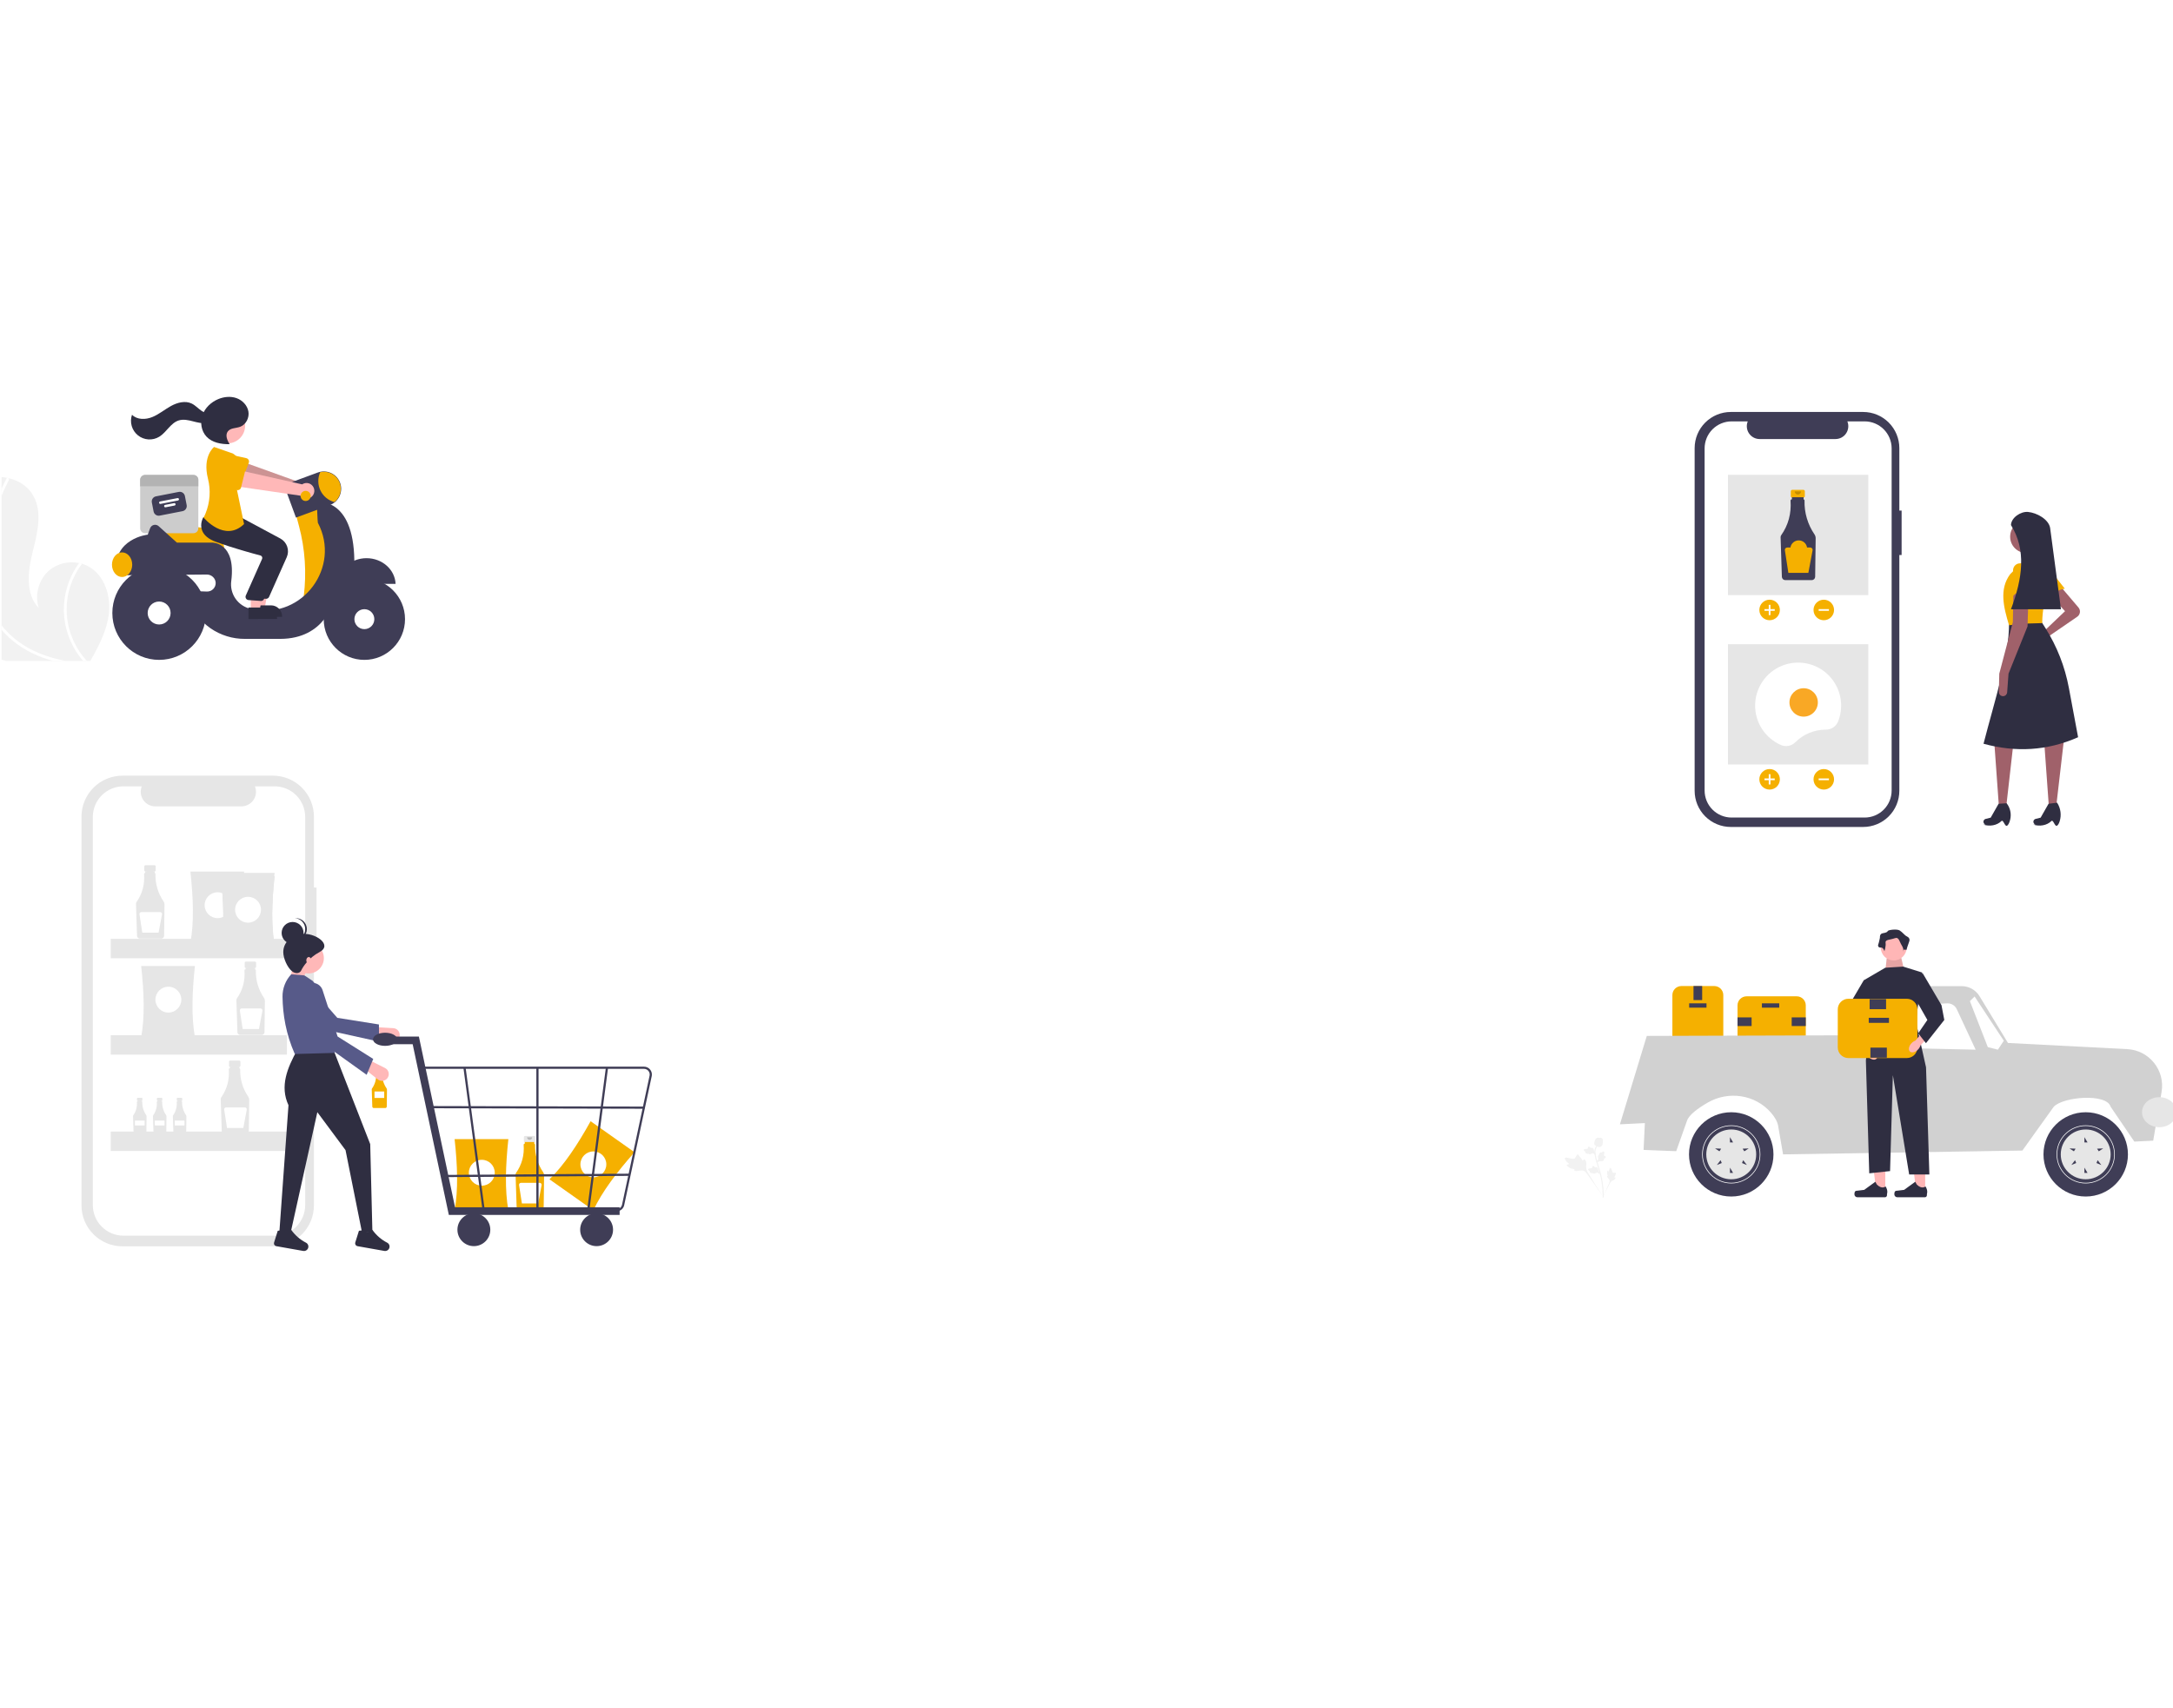 <svg width="1440" height="1132" viewBox="0 0 1440 1132" fill="none" xmlns="http://www.w3.org/2000/svg">
<g filter="url(#filter0_d_1_81)">
<path d="M1440 194.037C1440 194.037 1151.12 136.07 1064.66 240.552C960.928 365.911 1228.43 654.538 1064.66 779.916C922.714 888.593 1440 877.696 1440 877.696V194.037Z" fill="white"/>
</g>
<g filter="url(#filter1_d_1_81)">
<path d="M0 861.963C0 861.963 285.266 919.93 370.645 815.448C473.084 690.089 208.927 401.462 370.645 276.084C510.82 167.407 0 178.304 0 178.304V861.963Z" fill="white" fill-opacity="0.01" shape-rendering="crispEdges"/>
</g>
<g clip-path="url(#clip0_1_81)">
<path d="M209.753 588.124H208.037V541.174C208.037 537.605 207.333 534.072 205.965 530.775C204.598 527.478 202.593 524.482 200.066 521.959C197.54 519.436 194.54 517.434 191.238 516.068C187.937 514.703 184.398 514 180.824 514H81.212C77.639 514 74.1 514.703 70.799 516.068C67.497 517.434 64.497 519.436 61.97 521.959C59.443 524.482 57.439 527.478 56.071 530.775C54.704 534.072 54 537.605 54 541.174V798.749C54 802.317 54.704 805.851 56.071 809.148C57.439 812.444 59.443 815.44 61.97 817.963C64.497 820.487 67.497 822.488 70.799 823.854C74.1 825.22 77.639 825.922 81.212 825.922H180.824C184.398 825.922 187.937 825.22 191.238 823.854C194.54 822.488 197.54 820.487 200.066 817.963C202.593 815.44 204.598 812.444 205.965 809.148C207.333 805.851 208.037 802.317 208.037 798.749V621.545H209.753V588.124Z" fill="#E6E6E6"/>
<path d="M181.923 521.07H168.92C169.518 522.534 169.746 524.122 169.584 525.695C169.423 527.267 168.877 528.776 167.993 530.089C167.11 531.401 165.918 532.476 164.52 533.22C163.123 533.963 161.564 534.352 159.981 534.352H102.914C101.331 534.352 99.772 533.963 98.375 533.22C96.978 532.476 95.785 531.401 94.902 530.089C94.019 528.776 93.472 527.267 93.311 525.695C93.149 524.122 93.377 522.534 93.975 521.07H81.831C79.162 521.07 76.519 521.595 74.054 522.614C71.588 523.634 69.348 525.129 67.461 527.013C65.574 528.898 64.077 531.135 63.056 533.597C62.034 536.059 61.509 538.698 61.509 541.363V798.56C61.509 801.225 62.034 803.863 63.056 806.326C64.077 808.788 65.574 811.025 67.461 812.909C69.348 814.793 71.588 816.288 74.054 817.308C76.519 818.328 79.162 818.853 81.831 818.853H181.923C184.591 818.853 187.234 818.328 189.699 817.308C192.165 816.288 194.405 814.793 196.292 812.909C198.179 811.025 199.676 808.788 200.697 806.326C201.719 803.863 202.244 801.225 202.244 798.56V541.363C202.244 538.698 201.719 536.059 200.697 533.597C199.676 531.135 198.179 528.898 196.292 527.013C194.405 525.129 192.165 523.634 189.699 522.614C187.234 521.595 184.591 521.07 181.923 521.07Z" fill="white"/>
<path d="M102.388 573.355H96.412C96.201 573.355 96 573.438 95.851 573.587C95.703 573.735 95.619 573.936 95.619 574.146V576.766C95.619 576.975 95.703 577.177 95.851 577.325C96 577.473 96.201 577.557 96.412 577.557H97.402V581.482H101.397V577.557H102.388C102.598 577.557 102.799 577.473 102.948 577.325C103.096 577.177 103.18 576.975 103.18 576.766V574.146C103.18 573.936 103.096 573.735 102.948 573.587C102.799 573.438 102.598 573.355 102.388 573.355Z" fill="#E6E6E6"/>
<path d="M108.373 597.328C104.713 591.98 102.842 585.612 103.028 579.137C103.032 578.988 102.983 578.842 102.891 578.724C102.799 578.607 102.668 578.524 102.522 578.492V577.36H96.211V578.476H96.124C95.952 578.476 95.787 578.545 95.666 578.666C95.545 578.787 95.477 578.952 95.477 579.124C95.477 579.139 95.478 579.155 95.479 579.171C95.976 586.092 94.297 592.299 90.442 597.792C90.22 598.108 90.106 598.487 90.119 598.872L90.809 620.19C90.825 620.666 91.025 621.116 91.367 621.448C91.708 621.78 92.165 621.968 92.641 621.971H106.917C107.399 621.967 107.86 621.776 108.203 621.437C108.545 621.099 108.742 620.64 108.75 620.159L109.016 599.461C109.024 598.701 108.8 597.957 108.373 597.328Z" fill="#E6E6E6"/>
<path d="M106.114 604.409H93.687C93.503 604.409 93.322 604.449 93.155 604.525C92.987 604.602 92.839 604.714 92.719 604.853C92.599 604.993 92.511 605.156 92.461 605.333C92.41 605.51 92.398 605.695 92.427 605.877L94.304 618.065H105.087L107.367 605.918C107.402 605.734 107.395 605.544 107.348 605.363C107.301 605.182 107.215 605.013 107.095 604.869C106.976 604.725 106.825 604.609 106.656 604.53C106.486 604.45 106.301 604.409 106.114 604.409Z" fill="white"/>
<path d="M168.914 637.216H162.938C162.728 637.216 162.526 637.299 162.378 637.447C162.229 637.596 162.146 637.797 162.146 638.007V640.626C162.146 640.836 162.229 641.037 162.378 641.186C162.526 641.334 162.728 641.418 162.938 641.418H163.928V645.342H167.924V641.418H168.914C169.124 641.418 169.326 641.334 169.474 641.186C169.623 641.037 169.706 640.836 169.706 640.626V638.007C169.706 637.797 169.623 637.596 169.474 637.447C169.326 637.299 169.124 637.216 168.914 637.216Z" fill="#E6E6E6"/>
<path d="M174.9 661.189C171.24 655.841 169.369 649.473 169.555 642.998C169.558 642.849 169.509 642.703 169.417 642.585C169.325 642.467 169.195 642.385 169.049 642.352V641.221H162.737V642.337H162.65C162.565 642.337 162.481 642.354 162.402 642.386C162.324 642.419 162.253 642.467 162.192 642.527C162.132 642.587 162.085 642.658 162.052 642.737C162.02 642.815 162.003 642.899 162.003 642.984C162.003 643 162.004 643.016 162.005 643.031C162.502 649.953 160.823 656.16 156.968 661.653C156.746 661.968 156.633 662.347 156.645 662.733L157.335 684.051C157.352 684.526 157.552 684.977 157.893 685.309C158.234 685.641 158.691 685.828 159.167 685.832H173.443C173.925 685.828 174.386 685.636 174.729 685.298C175.071 684.959 175.268 684.501 175.277 684.019L175.543 663.321C175.55 662.562 175.326 661.818 174.9 661.189Z" fill="#E6E6E6"/>
<path d="M172.64 668.27H160.214C160.03 668.27 159.848 668.31 159.681 668.386C159.514 668.463 159.365 668.575 159.245 668.714C159.126 668.854 159.038 669.017 158.987 669.194C158.937 669.37 158.925 669.556 158.953 669.737L160.831 681.926H171.613L173.894 669.779C173.928 669.595 173.922 669.405 173.875 669.224C173.828 669.043 173.741 668.874 173.622 668.73C173.502 668.586 173.352 668.47 173.182 668.391C173.012 668.311 172.827 668.27 172.64 668.27Z" fill="white"/>
<path d="M93.986 727.496H91.151C91.051 727.496 90.956 727.536 90.885 727.606C90.815 727.676 90.775 727.772 90.775 727.871V729.114C90.775 729.213 90.815 729.309 90.885 729.379C90.956 729.45 91.051 729.489 91.151 729.489H91.621V731.351H93.516V729.489H93.986C94.085 729.489 94.181 729.45 94.251 729.379C94.322 729.309 94.362 729.213 94.362 729.114V727.871C94.362 727.772 94.322 727.676 94.251 727.606C94.181 727.536 94.085 727.496 93.986 727.496Z" fill="#E6E6E6"/>
<path d="M96.825 738.867C95.089 736.331 94.202 733.31 94.29 730.239C94.291 730.168 94.268 730.099 94.225 730.043C94.181 729.987 94.119 729.948 94.05 729.933V729.396H91.056V729.925H91.015C90.974 729.925 90.934 729.933 90.897 729.949C90.86 729.964 90.826 729.987 90.798 730.015C90.769 730.044 90.746 730.078 90.731 730.115C90.716 730.152 90.708 730.192 90.708 730.232C90.708 730.24 90.708 730.247 90.709 730.255C90.985 733.389 90.138 736.519 88.319 739.088C88.214 739.237 88.16 739.417 88.166 739.6L88.493 749.712C88.501 749.938 88.596 750.151 88.758 750.309C88.92 750.466 89.137 750.555 89.363 750.557H96.134C96.363 750.555 96.582 750.464 96.744 750.304C96.907 750.143 97 749.925 97.004 749.697L97.13 739.879C97.134 739.519 97.028 739.166 96.825 738.867Z" fill="#E6E6E6"/>
<path d="M95.85 742.585H89.389V745.811H95.85V742.585Z" fill="white"/>
<path d="M107.182 727.496H104.347C104.247 727.496 104.152 727.536 104.081 727.606C104.011 727.676 103.971 727.772 103.971 727.871V729.114C103.971 729.213 104.011 729.309 104.081 729.379C104.152 729.45 104.247 729.489 104.347 729.489H104.817V731.351H106.712V729.489H107.182C107.281 729.489 107.377 729.45 107.448 729.379C107.518 729.309 107.558 729.213 107.558 729.114V727.871C107.558 727.772 107.518 727.676 107.448 727.606C107.377 727.536 107.281 727.496 107.182 727.496Z" fill="#E6E6E6"/>
<path d="M110.021 738.867C108.285 736.331 107.397 733.31 107.486 730.239C107.487 730.168 107.464 730.099 107.42 730.043C107.377 729.987 107.315 729.948 107.246 729.933V729.396H104.252V729.925H104.211C104.17 729.925 104.13 729.933 104.093 729.949C104.056 729.964 104.022 729.987 103.993 730.015C103.965 730.044 103.942 730.078 103.927 730.115C103.912 730.152 103.904 730.192 103.904 730.232C103.904 730.24 103.904 730.247 103.905 730.255C104.181 733.389 103.334 736.519 101.515 739.088C101.41 739.237 101.356 739.417 101.362 739.6L101.689 749.712C101.697 749.938 101.792 750.151 101.954 750.309C102.116 750.466 102.332 750.555 102.558 750.557H109.33C109.559 750.555 109.778 750.464 109.94 750.304C110.103 750.143 110.196 749.925 110.2 749.697L110.326 739.879C110.33 739.519 110.223 739.166 110.021 738.867Z" fill="#E6E6E6"/>
<path d="M109.047 742.585H102.585V745.811H109.047V742.585Z" fill="white"/>
<path d="M120.378 727.496H117.543C117.443 727.496 117.348 727.536 117.277 727.606C117.207 727.676 117.167 727.772 117.167 727.871V729.114C117.167 729.213 117.207 729.309 117.277 729.379C117.348 729.45 117.443 729.489 117.543 729.489H118.013V731.351H119.908V729.489H120.378C120.478 729.489 120.573 729.45 120.644 729.379C120.714 729.309 120.754 729.213 120.754 729.114V727.871C120.754 727.772 120.714 727.676 120.644 727.606C120.573 727.536 120.478 727.496 120.378 727.496Z" fill="#E6E6E6"/>
<path d="M123.217 738.867C121.481 736.331 120.593 733.31 120.682 730.239C120.683 730.168 120.66 730.099 120.616 730.043C120.573 729.987 120.511 729.948 120.442 729.933V729.396H117.448V729.925H117.407C117.366 729.925 117.326 729.933 117.289 729.949C117.252 729.964 117.218 729.987 117.189 730.015C117.161 730.044 117.138 730.078 117.123 730.115C117.108 730.152 117.1 730.192 117.1 730.232C117.1 730.24 117.1 730.247 117.101 730.255C117.377 733.389 116.53 736.519 114.711 739.088C114.606 739.237 114.552 739.417 114.558 739.6L114.885 749.712C114.893 749.938 114.988 750.151 115.15 750.309C115.312 750.466 115.529 750.555 115.755 750.557H122.526C122.755 750.555 122.974 750.464 123.136 750.304C123.299 750.143 123.392 749.925 123.396 749.697L123.522 739.879C123.526 739.519 123.419 739.166 123.217 738.867Z" fill="#E6E6E6"/>
<path d="M122.243 742.585H115.781V745.811H122.243V742.585Z" fill="white"/>
<path d="M158.532 702.791H152.556C152.452 702.791 152.349 702.811 152.253 702.851C152.156 702.891 152.069 702.949 151.996 703.023C151.922 703.096 151.864 703.183 151.824 703.279C151.784 703.375 151.763 703.478 151.763 703.582V706.201C151.763 706.411 151.847 706.613 151.996 706.761C152.144 706.909 152.346 706.993 152.556 706.993H153.546V710.917H157.542V706.993H158.532C158.742 706.993 158.944 706.909 159.092 706.761C159.241 706.613 159.324 706.411 159.324 706.201V703.582C159.324 703.478 159.304 703.375 159.264 703.279C159.224 703.183 159.166 703.096 159.092 703.023C159.019 702.949 158.931 702.891 158.835 702.851C158.739 702.811 158.636 702.791 158.532 702.791Z" fill="#E6E6E6"/>
<path d="M164.518 726.764C160.858 721.416 158.987 715.048 159.173 708.573C159.176 708.424 159.127 708.278 159.035 708.16C158.943 708.043 158.813 707.96 158.667 707.928V706.796H152.355V707.912H152.268C152.183 707.912 152.099 707.929 152.021 707.961C151.942 707.994 151.871 708.042 151.811 708.102C151.751 708.162 151.703 708.233 151.67 708.312C151.638 708.39 151.621 708.474 151.622 708.559C151.622 708.575 151.622 708.591 151.623 708.606C152.121 715.528 150.441 721.735 146.586 727.228C146.364 727.544 146.251 727.923 146.263 728.308L146.953 749.626C146.97 750.101 147.17 750.552 147.511 750.884C147.852 751.216 148.309 751.403 148.785 751.407H163.061C163.543 751.403 164.005 751.212 164.347 750.873C164.69 750.534 164.886 750.076 164.895 749.595L165.161 728.897C165.169 728.137 164.944 727.393 164.518 726.764Z" fill="#E6E6E6"/>
<path d="M162.258 733.845H149.832C149.648 733.845 149.466 733.885 149.299 733.961C149.132 734.038 148.983 734.15 148.863 734.289C148.744 734.429 148.655 734.592 148.605 734.769C148.554 734.946 148.543 735.131 148.571 735.313L150.449 747.501H161.231L163.512 735.354C163.546 735.17 163.54 734.98 163.493 734.799C163.446 734.618 163.359 734.449 163.24 734.305C163.12 734.161 162.97 734.045 162.8 733.966C162.63 733.886 162.445 733.845 162.258 733.845Z" fill="white"/>
<path d="M161.794 624.716H126.171C128.661 611.269 128.088 595.032 126.171 577.57H161.794C159.928 595.032 159.37 611.269 161.794 624.716Z" fill="#E6E6E6"/>
<path d="M144.197 608.429C148.938 608.429 152.781 604.591 152.781 599.857C152.781 595.123 148.938 591.285 144.197 591.285C139.456 591.285 135.613 595.123 135.613 599.857C135.613 604.591 139.456 608.429 144.197 608.429Z" fill="white"/>
<path d="M129.175 687.291H93.551C96.042 673.844 95.469 657.607 93.551 640.145H129.175C127.308 657.607 126.751 673.844 129.175 687.291Z" fill="#E6E6E6"/>
<path d="M111.578 671.004C116.319 671.004 120.162 667.166 120.162 662.432C120.162 657.698 116.319 653.86 111.578 653.86C106.837 653.86 102.994 657.698 102.994 662.432C102.994 667.166 106.837 671.004 111.578 671.004Z" fill="white"/>
<path d="M181.967 627.716H146.343C148.834 614.269 148.261 598.032 146.343 580.57H181.967C180.1 598.032 179.543 614.269 181.967 627.716Z" fill="#E6E6E6"/>
<path d="M164.37 611.429C169.111 611.429 172.954 607.591 172.954 602.857C172.954 598.123 169.111 594.285 164.37 594.285C159.629 594.285 155.786 598.123 155.786 602.857C155.786 607.591 159.629 611.429 164.37 611.429Z" fill="white"/>
<path d="M181.967 625.573H146.343C148.834 612.126 148.261 595.889 146.343 578.427H181.967C180.1 595.889 179.543 612.126 181.967 625.573Z" fill="#E6E6E6"/>
<path d="M164.37 609.286C169.111 609.286 172.954 605.448 172.954 600.714C172.954 595.98 169.111 592.142 164.37 592.142C159.629 592.142 155.786 595.98 155.786 600.714C155.786 605.448 159.629 609.286 164.37 609.286Z" fill="white"/>
<path d="M181.967 627.716H146.343C148.834 614.269 148.261 598.032 146.343 580.57H181.967C180.1 598.032 179.543 614.269 181.967 627.716Z" fill="#E6E6E6"/>
<path d="M164.37 611.429C169.111 611.429 172.954 607.591 172.954 602.857C172.954 598.123 169.111 594.285 164.37 594.285C159.629 594.285 155.786 598.123 155.786 602.857C155.786 607.591 159.629 611.429 164.37 611.429Z" fill="white"/>
<path d="M190.122 622.144H73.379V635.002H190.122V622.144Z" fill="#E6E6E6"/>
<path d="M190.122 686.005H73.379V698.863H190.122V686.005Z" fill="#E6E6E6"/>
<path d="M190.122 749.866H73.379V762.723H190.122V749.866Z" fill="#E6E6E6"/>
<path d="M393.202 802.029L364.117 781.487C373.927 771.945 382.848 758.359 391.38 742.997L420.464 763.538C408.843 776.719 398.998 789.653 393.202 802.029Z" fill="#F5B000"/>
<path d="M393.21 780.159C397.95 780.159 401.794 776.321 401.794 771.587C401.794 766.853 397.95 763.015 393.21 763.015C388.469 763.015 384.625 766.853 384.625 771.587C384.625 776.321 388.469 780.159 393.21 780.159Z" fill="white"/>
<path d="M252.902 708.292H249.71C249.597 708.292 249.49 708.336 249.41 708.416C249.331 708.495 249.286 708.602 249.286 708.714V710.114C249.286 710.169 249.297 710.224 249.319 710.276C249.34 710.327 249.371 710.373 249.41 710.413C249.45 710.452 249.496 710.483 249.548 710.504C249.599 710.526 249.654 710.536 249.71 710.536H250.239V712.633H252.373V710.536H252.902C253.014 710.536 253.122 710.492 253.201 710.413C253.281 710.333 253.325 710.226 253.325 710.114V708.714C253.325 708.602 253.281 708.495 253.201 708.416C253.122 708.336 253.014 708.292 252.902 708.292Z" fill="#E6E6E6"/>
<path d="M256.1 721.098C254.145 718.241 253.145 714.84 253.244 711.381C253.246 711.301 253.22 711.223 253.171 711.16C253.122 711.097 253.052 711.053 252.974 711.036V710.431H249.602V711.028H249.556C249.511 711.028 249.466 711.037 249.424 711.054C249.382 711.071 249.344 711.097 249.311 711.129C249.279 711.161 249.254 711.199 249.237 711.241C249.219 711.283 249.21 711.328 249.21 711.373C249.21 711.382 249.211 711.39 249.211 711.399C249.523 714.928 248.569 718.453 246.52 721.346C246.402 721.515 246.341 721.718 246.348 721.923L246.717 733.312C246.725 733.566 246.832 733.807 247.015 733.984C247.197 734.161 247.441 734.261 247.695 734.263H255.322C255.579 734.261 255.826 734.159 256.009 733.978C256.192 733.797 256.297 733.552 256.301 733.295L256.443 722.238C256.447 721.832 256.328 721.435 256.1 721.098Z" fill="#F5B000"/>
<path opacity="0.2" d="M252.237 708.748C252.237 708.99 252.141 709.222 251.969 709.393C251.798 709.564 251.566 709.66 251.324 709.66C251.081 709.66 250.849 709.564 250.678 709.393C250.507 709.222 250.41 708.99 250.41 708.748" fill="black"/>
<path d="M254.615 723.293H248.177V727.579H254.615V723.293Z" fill="white"/>
<path d="M353.932 752.782H347.956C347.746 752.782 347.544 752.865 347.396 753.013C347.247 753.162 347.164 753.363 347.164 753.573V756.192C347.164 756.402 347.247 756.603 347.396 756.752C347.544 756.9 347.746 756.983 347.956 756.983H348.946V760.908H352.942V756.983H353.932C354.142 756.983 354.344 756.9 354.492 756.752C354.641 756.603 354.724 756.402 354.724 756.192V753.573C354.724 753.363 354.641 753.162 354.492 753.013C354.344 752.865 354.142 752.782 353.932 752.782Z" fill="#E6E6E6"/>
<path d="M359.918 776.754C356.258 771.406 354.387 765.039 354.573 758.564C354.576 758.415 354.528 758.269 354.435 758.151C354.343 758.033 354.213 757.951 354.067 757.918V756.786H347.755V757.903H347.668C347.583 757.903 347.499 757.919 347.421 757.952C347.342 757.985 347.271 758.032 347.211 758.093C347.151 758.153 347.103 758.224 347.071 758.303C347.038 758.381 347.022 758.465 347.022 758.55C347.022 758.566 347.022 758.581 347.023 758.597C347.521 765.519 345.842 771.726 341.986 777.219C341.764 777.534 341.651 777.913 341.663 778.299L342.353 799.617C342.37 800.092 342.57 800.543 342.911 800.875C343.253 801.207 343.709 801.394 344.186 801.398H358.462C358.943 801.394 359.405 801.202 359.747 800.864C360.09 800.525 360.286 800.066 360.295 799.585L360.561 778.887C360.569 778.128 360.345 777.384 359.918 776.754Z" fill="#F5B000"/>
<path opacity="0.2" d="M352.686 753.635C352.686 754.088 352.506 754.522 352.186 754.842C351.865 755.162 351.43 755.342 350.977 755.342C350.524 755.342 350.089 755.162 349.768 754.842C349.448 754.522 349.268 754.088 349.268 753.635" fill="black"/>
<path d="M357.658 783.836H345.232C345.048 783.836 344.866 783.875 344.699 783.952C344.532 784.029 344.383 784.141 344.264 784.28C344.144 784.419 344.056 784.583 344.005 784.76C343.955 784.936 343.943 785.122 343.971 785.303L345.849 797.491H356.631L358.912 785.344C358.946 785.16 358.94 784.971 358.893 784.79C358.846 784.609 358.759 784.44 358.64 784.296C358.52 784.152 358.37 784.036 358.2 783.956C358.031 783.877 357.845 783.836 357.658 783.836Z" fill="white"/>
<path d="M336.881 801.996H301.257C303.748 788.549 303.175 772.312 301.257 754.85H336.881C335.015 772.312 334.457 788.549 336.881 801.996Z" fill="#F5B000"/>
<path d="M319.284 785.709C324.025 785.709 327.868 781.871 327.868 777.137C327.868 772.403 324.025 768.565 319.284 768.565C314.543 768.565 310.7 772.403 310.7 777.137C310.7 781.871 314.543 785.709 319.284 785.709Z" fill="white"/>
<path d="M191.171 653.622L199.168 652.896L204.257 640.555L195.17 635.472L191.171 653.622Z" fill="#FFB8B8"/>
<path d="M264.565 687.504C264.831 686.842 264.935 686.126 264.87 685.415C264.804 684.705 264.571 684.02 264.188 683.417C263.806 682.815 263.285 682.312 262.67 681.949C262.054 681.587 261.361 681.376 260.648 681.333L248.231 680.594L246.403 686.665L259.185 690.17C260.253 690.463 261.392 690.353 262.384 689.862C263.377 689.37 264.153 688.531 264.565 687.504Z" fill="#FFB8B8"/>
<path d="M251.232 690.272L251.095 678.881L223.515 674.486L202.267 650.152C201.161 648.885 199.634 648.062 197.967 647.835C196.3 647.607 194.608 647.991 193.202 648.914C192.351 649.473 191.634 650.212 191.1 651.078C190.567 651.944 190.231 652.917 190.115 653.928C189.999 654.938 190.108 655.962 190.432 656.926C190.756 657.89 191.288 658.771 191.991 659.507L209.52 681.049L251.232 690.272Z" fill="#575A89"/>
<path d="M184.991 818.423H192.261L210.294 737.008L228.976 762.159L239.882 816.608H246.788L245.334 758.166L220.979 695.73H196.987C190.431 707.579 185.288 719.793 191.171 732.393L184.991 818.423Z" fill="#2F2E41"/>
<path d="M235.425 823.369C235.344 823.626 235.32 823.897 235.352 824.164C235.385 824.431 235.474 824.688 235.614 824.918C235.754 825.148 235.942 825.345 236.164 825.497C236.387 825.649 236.639 825.752 236.904 825.799L254.695 828.952C255.398 829.08 256.123 828.948 256.735 828.579C257.347 828.209 257.802 827.63 258.015 826.949C258.223 826.298 258.194 825.595 257.933 824.963C257.673 824.331 257.198 823.811 256.592 823.495C252.681 821.489 249.314 818.566 246.781 814.977C244.826 816.795 242.641 816.624 240.32 815.284L237.859 815.591L235.425 823.369Z" fill="#2F2E41"/>
<path d="M181.625 823.369C181.545 823.626 181.52 823.897 181.553 824.164C181.585 824.431 181.675 824.688 181.815 824.918C181.955 825.148 182.142 825.345 182.364 825.497C182.587 825.649 182.839 825.752 183.104 825.799L200.895 828.952C201.598 829.08 202.324 828.948 202.935 828.579C203.547 828.209 204.002 827.63 204.215 826.949C204.423 826.298 204.394 825.595 204.134 824.963C203.873 824.331 203.399 823.811 202.793 823.495C198.881 821.489 195.514 818.566 192.982 814.977C191.026 816.795 188.841 816.624 186.52 815.284L184.059 815.591L181.625 823.369Z" fill="#2F2E41"/>
<path d="M204.439 645.092C210.06 645.092 214.617 640.541 214.617 634.928C214.617 629.315 210.06 624.764 204.439 624.764C198.818 624.764 194.261 629.315 194.261 634.928C194.261 640.541 198.818 645.092 204.439 645.092Z" fill="#FFB8B8"/>
<path d="M195.351 698.453L221.888 697.727L214.095 673.234C218.938 665.481 214.064 657.736 207.166 649.992L201.713 646.362L192.989 645.636C189.211 649.672 187.144 655.012 187.221 660.535C187.394 672.364 189.491 685.24 195.351 698.453Z" fill="#575A89"/>
<path d="M256.32 714.939C256.825 714.435 257.204 713.817 257.423 713.138C257.643 712.46 257.698 711.738 257.584 711.034C257.469 710.33 257.189 709.662 256.766 709.088C256.343 708.513 255.789 708.046 255.15 707.727L244.025 702.17L239.953 707.033L250.324 715.277C251.19 715.966 252.281 716.312 253.387 716.25C254.492 716.188 255.537 715.721 256.32 714.939Z" fill="#FFB8B8"/>
<path d="M242.972 712.247L247.334 701.72L223.708 686.845L213.76 656.125C213.242 654.527 212.162 653.17 210.719 652.306C209.277 651.442 207.57 651.13 205.914 651.427C204.911 651.606 203.961 652.004 203.129 652.591C202.297 653.178 201.605 653.94 201.1 654.823C200.596 655.707 200.292 656.69 200.21 657.704C200.128 658.718 200.271 659.737 200.627 660.69L208.256 687.381L242.972 712.247Z" fill="#575A89"/>
<path d="M187.718 630.935C187.718 634.89 190.29 641.014 193.534 643.64C195.717 645.406 198.601 645.332 199.713 642.914C200.854 640.433 204.787 634.603 211.709 630.935C220.937 626.046 208.437 617.681 199.713 618.956C193.158 619.915 187.718 624.319 187.718 630.935Z" fill="#2F2E41"/>
<path d="M193.897 625.49C197.912 625.49 201.167 622.24 201.167 618.23C201.167 614.22 197.912 610.97 193.897 610.97C189.882 610.97 186.627 614.22 186.627 618.23C186.627 622.24 189.882 625.49 193.897 625.49Z" fill="#2F2E41"/>
<path d="M202.258 615.689C202.257 613.859 201.564 612.096 200.317 610.755C199.07 609.414 197.361 608.593 195.533 608.457C195.714 608.443 195.894 608.429 196.078 608.429C198.007 608.429 199.856 609.194 201.219 610.555C202.583 611.917 203.349 613.764 203.349 615.689C203.349 617.615 202.583 619.461 201.219 620.823C199.856 622.184 198.007 622.949 196.078 622.949C195.894 622.949 195.714 622.935 195.533 622.922C197.361 622.785 199.07 621.964 200.317 620.623C201.564 619.282 202.257 617.519 202.258 615.689Z" fill="#2F2E41"/>
<path d="M204.621 638.558C205.524 638.558 206.257 637.583 206.257 636.38C206.257 635.177 205.524 634.202 204.621 634.202C203.717 634.202 202.985 635.177 202.985 636.38C202.985 637.583 203.717 638.558 204.621 638.558Z" fill="#FFB8B8"/>
<path d="M410.61 805.109H297.435L273.469 691.976H253.016V686.899H277.589L301.555 800.033H410.61V805.109Z" fill="#3F3D56"/>
<path d="M314.02 825.778C320.036 825.778 324.914 820.908 324.914 814.9C324.914 808.892 320.036 804.021 314.02 804.021C308.004 804.021 303.126 808.892 303.126 814.9C303.126 820.908 308.004 825.778 314.02 825.778Z" fill="#3F3D56"/>
<path d="M395.359 825.778C401.376 825.778 406.253 820.908 406.253 814.9C406.253 808.892 401.376 804.021 395.359 804.021C389.343 804.021 384.466 808.892 384.466 814.9C384.466 820.908 389.343 825.778 395.359 825.778Z" fill="#3F3D56"/>
<path d="M408.547 802.719H298.434L279.005 706.843H426.779C427.533 706.843 428.278 707.006 428.963 707.321C429.648 707.636 430.257 708.096 430.747 708.668C431.237 709.24 431.597 709.911 431.802 710.636C432.008 711.36 432.054 712.121 431.937 712.865L413.704 798.315C413.515 799.545 412.891 800.666 411.945 801.474C410.998 802.282 409.792 802.724 408.547 802.719ZM299.63 801.268H408.547C409.446 801.272 410.316 800.953 410.999 800.37C411.682 799.786 412.133 798.977 412.268 798.09L430.501 712.639C430.586 712.103 430.553 711.554 430.405 711.031C430.256 710.508 429.997 710.023 429.643 709.61C429.289 709.197 428.85 708.865 428.356 708.638C427.861 708.411 427.324 708.293 426.779 708.293H280.768L299.63 801.268Z" fill="#3F3D56"/>
<path d="M319.84 802.412L307.116 707.686L308.549 707.45L321.273 802.176L319.84 802.412Z" fill="#3F3D56"/>
<path d="M390.587 801.685L389.153 801.453L401.505 707.452L402.939 707.684L390.587 801.685Z" fill="#3F3D56"/>
<path d="M356.88 707.568H355.427V802.294H356.88V707.568Z" fill="#3F3D56"/>
<path d="M286.425 732.95L286.421 734.401L427.02 734.741L427.023 733.29L286.425 732.95Z" fill="#3F3D56"/>
<path d="M417.102 777.756L293.583 778.599L293.593 780.049L417.111 779.206L417.102 777.756Z" fill="#3F3D56"/>
<path d="M255.194 693.064C259.606 693.064 263.183 691.115 263.183 688.712C263.183 686.309 259.606 684.361 255.194 684.361C250.782 684.361 247.206 686.309 247.206 688.712C247.206 691.115 250.782 693.064 255.194 693.064Z" fill="#3F3D56"/>
</g>
<path d="M1377.35 402.562C1377.73 403.006 1378.01 403.525 1378.18 404.084C1378.34 404.643 1378.39 405.231 1378.31 405.809C1378.23 406.387 1378.04 406.942 1377.73 407.439C1377.42 407.936 1377.02 408.363 1376.54 408.693L1356.22 422.643L1347.27 428.607C1346.76 428.946 1346.14 429.084 1345.54 428.993C1344.93 428.903 1344.38 428.591 1344 428.118C1343.77 427.843 1343.61 427.522 1343.52 427.177C1343.43 426.832 1343.42 426.472 1343.48 426.122C1343.54 425.771 1343.68 425.439 1343.89 425.148C1344.09 424.856 1344.36 424.613 1344.67 424.434L1353.33 419.402L1368.46 404.999L1358.74 394.557L1365.94 389.156L1377.35 402.562Z" fill="#A0616A"/>
<path d="M1329.56 533.907H1324.59L1321.64 492.858L1334.24 492.498L1329.56 533.907Z" fill="#A0616A"/>
<path d="M1329.92 547.23C1328.6 547.835 1327.49 542.935 1326.37 544.033C1323.24 547.106 1318.45 547.775 1314.28 546.434L1315.74 546.417C1315.49 546.336 1315.25 546.205 1315.05 546.031C1314.85 545.858 1314.69 545.646 1314.58 545.407C1314.46 545.169 1314.4 544.91 1314.38 544.646C1314.37 544.382 1314.41 544.118 1314.51 543.87C1314.62 543.574 1314.8 543.309 1315.04 543.098C1315.27 542.887 1315.56 542.737 1315.86 542.66L1319.19 541.829L1324.41 532.647L1329.74 532.287C1330.93 533.802 1331.76 535.566 1332.17 537.448C1332.58 539.33 1332.55 541.279 1332.1 543.15C1331.61 545.124 1330.87 546.799 1329.92 547.23Z" fill="#2F2E41"/>
<path d="M1362.66 533.907H1357.69L1354.74 492.858L1367.71 490.338L1362.66 533.907Z" fill="#A0616A"/>
<path d="M1363.02 547.23C1361.7 547.835 1360.59 542.935 1359.47 544.033C1356.34 547.106 1351.55 547.775 1347.38 546.434L1348.84 546.417C1348.59 546.336 1348.35 546.205 1348.15 546.031C1347.95 545.858 1347.79 545.646 1347.68 545.407C1347.56 545.169 1347.5 544.91 1347.48 544.646C1347.47 544.382 1347.51 544.118 1347.61 543.87C1347.72 543.574 1347.9 543.309 1348.14 543.098C1348.37 542.887 1348.66 542.737 1348.96 542.66L1352.29 541.829L1357.51 532.647L1363.2 531.927L1363.35 532.162C1364.45 533.935 1365.16 535.922 1365.43 537.991C1365.7 540.059 1365.53 542.162 1364.92 544.159C1364.45 545.675 1363.8 546.875 1363.02 547.23Z" fill="#2F2E41"/>
<path d="M1368.3 390.084C1363.73 390.72 1360.56 393.223 1359.27 398.216L1350.87 382.705C1350.37 381.719 1350.25 380.587 1350.51 379.516C1350.78 378.444 1351.43 377.506 1352.33 376.872C1353.29 376.199 1354.48 375.919 1355.64 376.089C1356.8 376.259 1357.85 376.866 1358.57 377.785L1368.3 390.084Z" fill="#F5B000"/>
<path d="M1377.11 488.537C1356.67 497.575 1335.76 498.687 1314.44 492.858C1322.22 462.659 1331.42 435.352 1331.36 412.921L1352.25 411.12L1355.47 416.218C1363.1 428.313 1368.37 441.746 1370.99 455.803L1377.11 488.537Z" fill="#2F2E41"/>
<path d="M1342.89 366.471C1348.86 366.471 1353.69 361.634 1353.69 355.668C1353.69 349.702 1348.86 344.866 1342.89 344.866C1336.92 344.866 1332.08 349.702 1332.08 355.668C1332.08 361.634 1336.92 366.471 1342.89 366.471Z" fill="#A0616A"/>
<path d="M1354.77 374.752L1341.45 375.473L1339.29 363.59L1350.09 361.79L1354.77 374.752Z" fill="#A0616A"/>
<path d="M1353.33 412.921L1338.73 413.332L1331.36 414.361C1327.75 402.413 1324.7 390.492 1332.08 380.514L1340.73 371.872L1353.69 371.512L1353.87 371.61C1355.92 372.789 1357.52 374.635 1358.39 376.842C1359.26 379.05 1359.35 381.488 1358.65 383.754C1355.43 394.208 1353.36 404.079 1353.33 412.921Z" fill="#F5B000"/>
<path d="M1331 446.408L1330.1 458.782C1330.05 459.445 1329.76 460.067 1329.29 460.536C1328.82 461.004 1328.19 461.287 1327.53 461.331C1327.15 461.356 1326.77 461.302 1326.41 461.171C1326.05 461.04 1325.72 460.836 1325.44 460.571C1325.16 460.306 1324.95 459.986 1324.8 459.632C1324.65 459.278 1324.58 458.898 1324.59 458.515L1324.88 446.408L1333.88 412.201L1334.24 391.316L1344.33 390.956L1343.61 415.081L1331 446.408Z" fill="#A0616A"/>
<path d="M1345.41 392.756C1341.13 391.018 1337.14 391.6 1333.52 395.277L1334.02 377.644C1334.08 376.541 1334.54 375.498 1335.31 374.705C1336.08 373.912 1337.11 373.423 1338.21 373.328C1339.38 373.226 1340.54 373.575 1341.46 374.303C1342.38 375.03 1342.98 376.082 1343.15 377.242L1345.41 392.756Z" fill="#F5B000"/>
<path d="M1365.76 403.739H1332.62C1340.35 383.275 1342.85 364.238 1332.62 347.927C1332.8 343.028 1339.08 338.781 1343.97 339.25C1349.73 339.804 1357.48 344.039 1358.56 349.727L1365.76 403.739Z" fill="#2F2E41"/>
<path d="M1260.16 338.35H1258.65V296.957C1258.65 293.811 1258.03 290.696 1256.82 287.789C1255.62 284.883 1253.85 282.242 1251.63 280.017C1249.4 277.792 1246.76 276.028 1243.85 274.824C1240.95 273.62 1237.83 273 1234.68 273H1146.96C1143.82 273 1140.7 273.62 1137.79 274.824C1134.89 276.028 1132.24 277.792 1130.02 280.017C1127.79 282.242 1126.03 284.883 1124.82 287.789C1123.62 290.696 1123 293.811 1123 296.957V524.043C1123 527.189 1123.62 530.304 1124.82 533.211C1126.03 536.117 1127.79 538.758 1130.02 540.983C1132.24 543.208 1134.89 544.972 1137.79 546.176C1140.7 547.38 1143.82 548 1146.96 548H1234.68C1237.83 548 1240.95 547.38 1243.85 546.176C1246.76 544.972 1249.4 543.208 1251.63 540.983C1253.85 538.758 1255.62 536.117 1256.82 533.211C1258.03 530.304 1258.65 527.189 1258.65 524.043V367.815H1260.16V338.35Z" fill="#3F3D56"/>
<path d="M1235.65 279.233H1224.2C1224.73 280.523 1224.93 281.924 1224.78 283.31C1224.64 284.697 1224.16 286.027 1223.38 287.184C1222.61 288.341 1221.56 289.289 1220.33 289.945C1219.09 290.6 1217.72 290.943 1216.33 290.943H1166.07C1164.68 290.943 1163.31 290.6 1162.08 289.945C1160.85 289.289 1159.8 288.341 1159.02 287.184C1158.24 286.027 1157.76 284.697 1157.62 283.31C1157.47 281.924 1157.68 280.523 1158.2 279.233H1147.51C1145.16 279.233 1142.83 279.696 1140.66 280.595C1138.49 281.494 1136.52 282.812 1134.85 284.473C1133.19 286.134 1131.87 288.107 1130.97 290.277C1130.08 292.448 1129.61 294.774 1129.61 297.124V523.876C1129.61 526.226 1130.08 528.552 1130.97 530.723C1131.87 532.893 1133.19 534.866 1134.85 536.527C1136.52 538.188 1138.49 539.506 1140.66 540.405C1142.83 541.304 1145.16 541.767 1147.51 541.767H1235.65C1238 541.767 1240.33 541.304 1242.5 540.405C1244.67 539.506 1246.64 538.188 1248.3 536.527C1249.97 534.866 1251.28 532.893 1252.18 530.723C1253.08 528.552 1253.55 526.226 1253.55 523.876V297.124C1253.55 292.379 1251.66 287.828 1248.3 284.473C1244.95 281.118 1240.4 279.233 1235.65 279.233Z" fill="white"/>
<path d="M1238.07 314.653H1145.09V394.382H1238.07V314.653Z" fill="#E6E6E6"/>
<path d="M1172.68 411.008C1176.44 411.008 1179.48 407.963 1179.48 404.207C1179.48 400.45 1176.44 397.405 1172.68 397.405C1168.92 397.405 1165.88 400.45 1165.88 404.207C1165.88 407.963 1168.92 411.008 1172.68 411.008Z" fill="#F5B000"/>
<path d="M1176.08 403.64H1173.25V400.806H1172.11V403.64H1169.28V404.773H1172.11V407.607H1173.25V404.773H1176.08V403.64Z" fill="white"/>
<path d="M1208.59 411.008C1212.34 411.008 1215.39 407.963 1215.39 404.207C1215.39 400.45 1212.34 397.405 1208.59 397.405C1204.83 397.405 1201.78 400.45 1201.78 404.207C1201.78 407.963 1204.83 411.008 1208.59 411.008Z" fill="#F5B000"/>
<path d="M1211.99 404.773V403.64H1205.19V404.773H1211.99Z" fill="white"/>
<path d="M1195.05 324.597H1187.7C1187.44 324.597 1187.19 324.699 1187.01 324.882C1186.83 325.064 1186.72 325.312 1186.72 325.57V328.795C1186.72 329.053 1186.83 329.301 1187.01 329.483C1187.19 329.666 1187.44 329.769 1187.7 329.769H1188.92V334.6H1193.83V329.769H1195.05C1195.3 329.769 1195.55 329.666 1195.74 329.483C1195.92 329.301 1196.02 329.053 1196.02 328.795V325.57C1196.02 325.312 1195.92 325.064 1195.74 324.882C1195.55 324.699 1195.3 324.597 1195.05 324.597Z" fill="#F5B000"/>
<path d="M1202.41 354.105C1197.91 347.522 1195.61 339.684 1195.83 331.714C1195.84 331.53 1195.78 331.351 1195.67 331.206C1195.55 331.061 1195.39 330.96 1195.21 330.919V329.526H1187.45V330.9H1187.35C1187.24 330.9 1187.14 330.921 1187.04 330.961C1186.94 331.001 1186.86 331.06 1186.78 331.134C1186.71 331.208 1186.65 331.296 1186.61 331.392C1186.57 331.489 1186.55 331.593 1186.55 331.697C1186.55 331.716 1186.55 331.736 1186.55 331.755C1187.16 340.275 1185.1 347.915 1180.36 354.676C1180.09 355.065 1179.95 355.531 1179.96 356.006L1180.81 382.246C1180.83 382.832 1181.08 383.386 1181.5 383.795C1181.92 384.203 1182.48 384.434 1183.06 384.439H1200.62C1201.21 384.434 1201.77 384.198 1202.2 383.781C1202.62 383.365 1202.86 382.8 1202.87 382.208L1203.2 356.73C1203.21 355.795 1202.93 354.879 1202.41 354.105Z" fill="#3F3D56"/>
<path opacity="0.2" d="M1193.51 325.647C1193.51 326.204 1193.29 326.739 1192.9 327.133C1192.5 327.527 1191.97 327.748 1191.41 327.748C1190.86 327.748 1190.32 327.527 1189.93 327.133C1189.53 326.739 1189.31 326.204 1189.31 325.647" fill="black"/>
<path d="M1199.63 362.821H1197.5C1197.3 361.505 1196.63 360.305 1195.62 359.437C1194.61 358.57 1193.32 358.094 1191.99 358.094C1190.66 358.094 1189.37 358.57 1188.36 359.437C1187.35 360.305 1186.68 361.505 1186.48 362.821H1184.35C1184.12 362.821 1183.9 362.87 1183.69 362.965C1183.49 363.059 1183.31 363.197 1183.16 363.368C1183.01 363.54 1182.9 363.741 1182.84 363.959C1182.78 364.176 1182.76 364.404 1182.8 364.628L1185.11 379.63H1198.36L1201.17 364.678C1201.21 364.452 1201.2 364.219 1201.15 363.996C1201.09 363.773 1200.98 363.565 1200.83 363.388C1200.69 363.211 1200.5 363.068 1200.29 362.97C1200.09 362.872 1199.86 362.821 1199.63 362.821Z" fill="#F5B000"/>
<path d="M1238.07 426.878H1145.09V506.607H1238.07V426.878Z" fill="#E6E6E6"/>
<path d="M1172.68 523.233C1176.44 523.233 1179.48 520.188 1179.48 516.432C1179.48 512.675 1176.44 509.63 1172.68 509.63C1168.92 509.63 1165.88 512.675 1165.88 516.432C1165.88 520.188 1168.92 523.233 1172.68 523.233Z" fill="#F5B000"/>
<path d="M1176.08 515.865H1173.25V513.031H1172.11V515.865H1169.28V516.999H1172.11V519.833H1173.25V516.999H1176.08V515.865Z" fill="white"/>
<path d="M1208.59 523.233C1212.34 523.233 1215.39 520.188 1215.39 516.432C1215.39 512.675 1212.34 509.63 1208.59 509.63C1204.83 509.63 1201.78 512.675 1201.78 516.432C1201.78 520.188 1204.83 523.233 1208.59 523.233Z" fill="#F5B000"/>
<path d="M1211.99 516.999V515.865H1205.19V516.999H1211.99Z" fill="white"/>
<path d="M1209.88 483.519L1209.93 483.519C1211.68 483.534 1213.4 483.021 1214.85 482.047C1216.31 481.073 1217.43 479.683 1218.09 478.059C1220.14 472.86 1220.63 467.171 1219.47 461.7C1218.32 456.23 1215.58 451.219 1211.6 447.293C1207.62 443.366 1202.57 440.697 1197.08 439.618C1191.6 438.538 1185.91 439.096 1180.74 441.223C1175.57 443.349 1171.14 446.949 1168 451.575C1164.86 456.201 1163.15 461.648 1163.08 467.239C1163.01 472.829 1164.59 478.316 1167.62 483.015C1170.65 487.715 1175 491.42 1180.12 493.668C1181.71 494.373 1183.47 494.58 1185.19 494.263C1186.9 493.946 1188.47 493.119 1189.7 491.891C1192.35 489.233 1195.49 487.125 1198.96 485.688C1202.42 484.252 1206.13 483.514 1209.88 483.519Z" fill="white"/>
<path d="M1195.24 474.892C1200.44 474.892 1204.65 470.679 1204.65 465.481C1204.65 460.284 1200.44 456.07 1195.24 456.07C1190.04 456.07 1185.83 460.284 1185.83 465.481C1185.83 470.679 1190.04 474.892 1195.24 474.892Z" fill="#F9A825"/>
<g clip-path="url(#clip1_1_81)">
<path d="M1141.99 692.555V659.409C1141.99 656.104 1139.3 653.415 1135.99 653.415H1114.25C1110.94 653.415 1108.25 656.104 1108.25 659.409V692.555C1108.25 695.86 1110.94 698.548 1114.25 698.548H1135.99C1139.3 698.548 1141.99 695.86 1141.99 692.555Z" fill="#F5B000"/>
<path d="M1130.86 667.743H1119.38V664.877H1130.86V667.743Z" fill="#3F3D56"/>
<path d="M1127.99 662.728H1122.25V653.415H1127.99V662.728Z" fill="#3F3D56"/>
<path d="M1127.99 698.548H1122.25V689.235H1127.99V698.548Z" fill="#3F3D56"/>
<path d="M1157.43 693.895H1190.65C1193.96 693.895 1196.65 691.206 1196.65 687.901V666.217C1196.65 662.912 1193.96 660.224 1190.65 660.224H1157.43C1154.12 660.224 1151.42 662.912 1151.42 666.217V687.901C1151.42 691.206 1154.12 693.895 1157.43 693.895Z" fill="#F5B000"/>
<path d="M1167.58 664.88H1179.06V667.746H1167.58V664.88Z" fill="#3F3D56"/>
<path d="M1187.32 679.925V674.193H1196.65V679.925H1187.32Z" fill="#3F3D56"/>
<path d="M1151.42 679.925V674.193H1160.75V679.925H1151.42Z" fill="#3F3D56"/>
<path d="M1426.88 755.877L1432.43 723.598C1434.89 709.255 1424.25 695.983 1409.69 695.23L1330.64 691.144L1311.77 660.115C1309.27 656.002 1304.79 653.49 1299.97 653.49H1243.17C1238.71 653.49 1234.93 656.794 1234.35 661.211L1232.91 686.039L1091.3 686.463L1073.48 745.046L1090.02 744.242L1089.17 762.011L1110.79 762.858L1118 742.519C1119.36 738.689 1125.31 734.371 1131.49 730.758C1145.35 722.659 1163.15 725.258 1173.64 737.396C1176.12 740.259 1177.85 743.243 1178.33 746.04L1181.6 764.973L1340.18 762.435L1360.96 733.425C1367.1 726.758 1396.08 724.309 1398.69 733.425L1414.38 756.511L1426.88 755.877Z" fill="#D1D1D1"/>
<path d="M1254.53 672.37L1249.86 694.318L1309.22 695.587L1296.69 668.727C1295.55 666.29 1293.05 664.778 1290.36 664.894L1261.92 666.128C1258.32 666.285 1255.28 668.852 1254.53 672.37Z" fill="white"/>
<path d="M1317.28 693.895L1305.41 663.432L1308.52 660.331L1327.88 689.664L1323.94 695.587L1317.28 693.895Z" fill="white"/>
<path d="M1147.26 792.897C1131.8 792.897 1119.27 780.395 1119.27 764.973C1119.27 749.551 1131.8 737.049 1147.26 737.049C1162.71 737.049 1175.24 749.551 1175.24 764.973C1175.24 780.395 1162.71 792.897 1147.26 792.897Z" fill="#3F3D56"/>
<path d="M1166.55 764.973C1166.55 754.358 1157.89 745.723 1147.26 745.723C1136.62 745.723 1127.96 754.358 1127.96 764.973C1127.96 775.588 1136.62 784.223 1147.26 784.223C1157.89 784.223 1166.55 775.588 1166.55 764.973ZM1166.12 764.973C1166.12 775.354 1157.66 783.8 1147.26 783.8C1136.85 783.8 1128.39 775.354 1128.39 764.973C1128.39 754.592 1136.85 746.146 1147.26 746.146C1157.66 746.146 1166.12 754.592 1166.12 764.973Z" fill="white"/>
<path d="M1163.79 764.973C1163.79 774.086 1156.39 781.473 1147.26 781.473C1138.12 781.473 1130.72 774.086 1130.72 764.973C1130.72 755.86 1138.12 748.473 1147.26 748.473C1156.39 748.473 1163.79 755.86 1163.79 764.973ZM1136.51 761.022L1139.44 762.927L1140.56 761.204L1136.51 761.022ZM1140.97 770.712L1140.19 768.808L1137.73 772.033L1140.97 770.712ZM1148.47 777.243L1146.41 773.753V777.243H1148.47ZM1148.47 757.039L1146.41 753.55V757.039H1148.47ZM1157.63 772.033L1155.17 768.808L1154.39 770.712L1157.63 772.033ZM1158.85 761.022L1154.8 761.204L1155.92 762.927L1158.85 761.022Z" fill="#E6E6E6"/>
<path d="M1382.15 792.897C1366.7 792.897 1354.17 780.395 1354.17 764.973C1354.17 749.551 1366.7 737.049 1382.15 737.049C1397.61 737.049 1410.14 749.551 1410.14 764.973C1410.14 780.395 1397.61 792.897 1382.15 792.897Z" fill="#3F3D56"/>
<path d="M1401.44 764.973C1401.44 754.358 1392.79 745.723 1382.15 745.723C1371.51 745.723 1362.86 754.358 1362.86 764.973C1362.86 775.588 1371.51 784.223 1382.15 784.223C1392.79 784.223 1401.44 775.588 1401.44 764.973ZM1401.02 764.973C1401.02 775.354 1392.56 783.8 1382.15 783.8C1371.75 783.8 1363.28 775.354 1363.28 764.973C1363.28 754.592 1371.75 746.146 1382.15 746.146C1392.56 746.146 1401.02 754.592 1401.02 764.973Z" fill="white"/>
<path d="M1398.69 764.973C1398.69 774.086 1391.28 781.473 1382.15 781.473C1373.02 781.473 1365.62 774.086 1365.62 764.973C1365.62 755.86 1373.02 748.473 1382.15 748.473C1391.28 748.473 1398.69 755.86 1398.69 764.973ZM1371.4 761.022L1374.33 762.927L1375.46 761.204L1371.4 761.022ZM1375.86 770.712L1375.08 768.808L1372.63 772.033L1375.86 770.712ZM1383.36 777.243L1381.3 773.753V777.243H1383.36ZM1383.36 757.039L1381.3 753.55V757.039H1383.36ZM1392.52 772.033L1390.07 768.808L1389.29 770.712L1392.52 772.033ZM1393.75 761.022L1389.69 761.204L1390.82 762.927L1393.75 761.022Z" fill="#E6E6E6"/>
<path d="M1265.34 705.529H1249.23V702.145H1265.34V705.529Z" fill="#3F3D56"/>
<path d="M1038.24 771.973C1038.39 771.514 1039.53 771.716 1039.64 771.306C1039.75 770.897 1038.66 770.555 1037.82 769.403C1037.67 769.195 1036.72 767.886 1037.08 767.336C1037.77 766.292 1042.59 768.891 1043.75 767.433C1044 767.113 1044.1 766.563 1044.86 765.541C1045.16 765.134 1045.35 764.938 1045.58 764.943C1045.91 764.952 1046.03 765.36 1046.54 766.099C1047.31 767.208 1047.59 767.069 1048.1 767.977C1048.47 768.652 1048.52 769.083 1048.79 769.108C1049.18 769.144 1049.33 768.304 1049.8 768.272C1050.28 768.238 1050.76 769.068 1051 769.716C1051.45 770.933 1051.17 771.863 1051.11 772.789C1051.04 773.796 1051.2 775.27 1052.3 777.162L1062.64 793.604C1060.42 790.252 1054.11 781.112 1051.57 777.759C1050.84 776.792 1050.05 775.82 1048.84 775.637C1047.67 775.461 1046.25 776.037 1044.27 776.004C1044.04 776 1043.39 775.981 1043.23 775.64C1043.1 775.358 1043.43 775.113 1043.31 774.848C1043.15 774.493 1042.45 774.645 1041.48 774.409C1040.8 774.243 1040.34 773.968 1039.95 773.731C1039.83 773.66 1038.04 772.583 1038.24 771.973Z" fill="#F2F2F2"/>
<path d="M1065.33 775.812C1065.6 775.753 1065.83 776.368 1066.06 776.304C1066.3 776.239 1066.15 775.605 1066.47 774.863C1066.53 774.729 1066.9 773.885 1067.28 773.905C1067.99 773.943 1068.1 777.051 1069.15 777.196C1069.38 777.228 1069.68 777.12 1070.4 777.195C1070.69 777.225 1070.84 777.263 1070.91 777.378C1071 777.54 1070.83 777.715 1070.61 778.18C1070.29 778.878 1070.44 778.974 1070.14 779.484C1069.92 779.864 1069.72 780.01 1069.78 780.15C1069.88 780.349 1070.34 780.184 1070.49 780.405C1070.64 780.63 1070.37 781.105 1070.12 781.408C1069.65 781.978 1069.12 782.111 1068.64 782.348C1068.13 782.606 1067.45 783.108 1066.83 784.191L1061.73 794C1062.74 791.945 1065.41 786.22 1066.33 784.009C1066.6 783.37 1066.85 782.704 1066.59 782.057C1066.34 781.435 1065.64 780.905 1065.09 779.924C1065.02 779.81 1064.85 779.488 1064.97 779.313C1065.07 779.168 1065.28 779.255 1065.38 779.122C1065.51 778.942 1065.23 778.64 1065.07 778.1C1064.95 777.72 1064.96 777.415 1064.96 777.152C1064.96 777.073 1064.97 775.89 1065.33 775.812Z" fill="#F2F2F2"/>
<path d="M1060.24 778.205L1060.08 776.727L1059.98 776.634C1059.53 776.205 1059.24 775.75 1059.13 775.282C1059.12 775.208 1059.1 775.133 1059.09 775.056C1059.04 774.752 1058.97 774.374 1058.68 773.982C1058.52 773.763 1058.08 773.269 1057.63 773.442C1057.51 773.487 1057.43 773.565 1057.38 773.648C1057.36 773.633 1057.35 773.619 1057.33 773.604C1057.14 773.416 1057 773.348 1056.87 773.282C1056.77 773.231 1056.67 773.179 1056.5 773.039C1056.42 772.978 1056.36 772.923 1056.31 772.877C1056.15 772.737 1055.95 772.573 1055.67 772.638C1055.38 772.718 1055.28 772.995 1055.22 773.178C1055.1 773.506 1055.06 773.731 1055.04 773.88C1055.03 773.935 1055.02 773.996 1055.01 774.016C1054.95 774.177 1054.15 774.218 1053.85 774.236C1053.17 774.272 1052.58 774.304 1052.44 774.766C1052.34 775.097 1052.55 775.458 1053.09 775.868C1053.25 775.995 1053.42 776.083 1053.56 776.149C1053.48 776.233 1053.4 776.347 1053.4 776.503C1053.39 776.872 1053.77 777.155 1054.53 777.346C1054.72 777.394 1054.97 777.458 1055.3 777.442C1055.46 777.434 1055.59 777.41 1055.71 777.388C1055.73 777.454 1055.76 777.523 1055.82 777.588C1055.99 777.781 1056.26 777.83 1056.63 777.721C1057.04 777.608 1057.36 777.454 1057.64 777.318C1057.89 777.2 1058.11 777.099 1058.29 777.071C1058.62 777.024 1058.93 777.23 1059.31 777.505L1060.24 778.205Z" fill="#F2F2F2"/>
<path d="M1057.57 769.788L1059.04 770.008L1059.16 769.936C1059.69 769.606 1060.2 769.446 1060.68 769.462C1060.76 769.464 1060.84 769.471 1060.92 769.477C1061.22 769.503 1061.61 769.535 1062.06 769.352C1062.31 769.249 1062.9 768.956 1062.85 768.481C1062.84 768.353 1062.78 768.255 1062.71 768.179C1062.73 768.169 1062.75 768.159 1062.77 768.148C1063 768.009 1063.1 767.896 1063.2 767.787C1063.27 767.703 1063.35 767.617 1063.53 767.484C1063.61 767.425 1063.68 767.38 1063.73 767.342C1063.91 767.226 1064.12 767.074 1064.13 766.792C1064.12 766.491 1063.88 766.324 1063.72 766.213C1063.43 766.016 1063.22 765.924 1063.08 765.863C1063.03 765.84 1062.98 765.815 1062.96 765.803C1062.82 765.7 1062.98 764.917 1063.04 764.622C1063.18 763.96 1063.29 763.386 1062.88 763.133C1062.59 762.951 1062.18 763.063 1061.65 763.475C1061.49 763.604 1061.36 763.742 1061.26 763.865C1061.2 763.758 1061.11 763.66 1060.96 763.617C1060.6 763.514 1060.23 763.808 1059.85 764.491C1059.76 764.661 1059.63 764.889 1059.56 765.213C1059.53 765.366 1059.52 765.504 1059.51 765.622C1059.44 765.622 1059.37 765.635 1059.29 765.674C1059.06 765.788 1058.94 766.038 1058.96 766.423C1058.96 766.846 1059.03 767.196 1059.09 767.505C1059.14 767.775 1059.18 768.008 1059.17 768.188C1059.13 768.523 1058.85 768.772 1058.49 769.062L1057.57 769.788Z" fill="#F2F2F2"/>
<path d="M1057.37 765.373L1057.21 763.895L1057.11 763.802C1056.66 763.373 1056.37 762.918 1056.27 762.45C1056.25 762.376 1056.24 762.301 1056.22 762.224C1056.17 761.92 1056.1 761.542 1055.81 761.15C1055.65 760.932 1055.21 760.437 1054.77 760.61C1054.65 760.655 1054.56 760.733 1054.51 760.816C1054.49 760.802 1054.48 760.787 1054.46 760.772C1054.27 760.585 1054.14 760.516 1054.01 760.45C1053.91 760.399 1053.8 760.347 1053.63 760.207C1053.55 760.146 1053.49 760.091 1053.44 760.045C1053.28 759.905 1053.08 759.742 1052.81 759.806C1052.51 759.886 1052.41 760.163 1052.35 760.347C1052.23 760.674 1052.19 760.899 1052.17 761.049C1052.16 761.103 1052.15 761.165 1052.14 761.185C1052.08 761.345 1051.28 761.386 1050.98 761.404C1050.3 761.44 1049.71 761.472 1049.57 761.935C1049.47 762.265 1049.68 762.626 1050.22 763.036C1050.38 763.163 1050.55 763.251 1050.7 763.317C1050.61 763.401 1050.54 763.515 1050.53 763.671C1050.52 764.04 1050.9 764.323 1051.66 764.514C1051.85 764.562 1052.1 764.626 1052.43 764.61C1052.59 764.602 1052.72 764.578 1052.84 764.556C1052.86 764.622 1052.89 764.691 1052.95 764.757C1053.12 764.949 1053.39 764.998 1053.76 764.89C1054.17 764.776 1054.49 764.622 1054.77 764.486C1055.02 764.368 1055.24 764.267 1055.42 764.239C1055.75 764.192 1056.06 764.399 1056.44 764.673L1057.37 765.373Z" fill="#F2F2F2"/>
<path d="M1062.15 793.688L1062.41 793.431L1062.77 793.393C1062.77 793.359 1062.77 793.28 1062.78 793.156C1062.79 792.476 1062.83 790.407 1062.54 787.228C1062.34 785.009 1062.01 782.756 1061.54 780.531C1061.08 778.303 1060.6 776.646 1060.21 775.313C1059.92 774.308 1059.63 773.355 1059.34 772.426C1058.57 769.946 1057.85 767.602 1057.4 764.93C1057.3 764.333 1057.09 763.091 1057.52 761.625C1057.76 760.775 1058.19 759.974 1058.78 759.247L1058.21 758.788C1057.56 759.592 1057.09 760.478 1056.81 761.422C1056.34 763.047 1056.57 764.401 1056.68 765.051C1057.13 767.771 1057.86 770.137 1058.64 772.641C1058.92 773.566 1059.22 774.515 1059.51 775.516C1059.89 776.836 1060.37 778.48 1060.83 780.679C1061.28 782.877 1061.62 785.102 1061.81 787.294C1062.1 790.432 1062.06 792.471 1062.04 793.14C1062.04 793.498 1062.03 793.573 1062.15 793.688Z" fill="#F2F2F2"/>
<path d="M1060.34 760.088C1060.37 760.082 1060.4 760.074 1060.43 760.066C1061.03 759.897 1061.51 759.409 1061.86 758.613C1062.03 758.239 1062.06 757.845 1062.14 757.06C1062.15 756.939 1062.21 756.326 1062.14 755.514C1062.1 754.984 1062.04 754.771 1061.9 754.603C1061.74 754.417 1061.52 754.31 1061.29 754.257C1061.28 754.186 1061.26 754.118 1061.22 754.053C1061.03 753.782 1060.71 753.893 1060.54 753.951C1060.46 753.982 1060.35 754.021 1060.23 754.042C1060.04 754.074 1059.92 754.041 1059.75 753.992C1059.59 753.944 1059.39 753.885 1059.1 753.89C1058.55 753.898 1058.13 754.147 1058 754.229C1057.28 754.658 1057.04 755.342 1056.75 756.134C1056.69 756.293 1056.51 756.867 1056.46 757.606C1056.43 758.14 1056.5 758.358 1056.58 758.514C1056.74 758.835 1057 758.983 1057.62 759.296C1058.27 759.624 1058.6 759.788 1058.86 759.873C1059.49 760.068 1059.88 760.191 1060.34 760.088Z" fill="#F2F2F2"/>
<path d="M1249.33 789.874L1243.44 789.874L1240.64 767.215L1249.33 767.216L1249.33 789.874Z" fill="#FFB6B6"/>
<path d="M1229.16 789.741C1228.98 790.049 1228.88 791.044 1228.88 791.402C1228.88 792.503 1229.78 793.396 1230.88 793.396L1249.11 793.396C1249.86 793.396 1250.47 792.787 1250.47 792.035V791.278C1250.47 791.278 1251.38 789.002 1249.52 786.196C1249.52 786.196 1247.21 788.393 1243.76 784.952L1242.75 783.113L1235.38 788.485L1231.3 788.987C1230.41 789.096 1229.62 788.97 1229.16 789.741Z" fill="#2F2E41"/>
<path d="M1275.78 789.874L1269.89 789.874L1267.09 767.215L1275.78 767.216L1275.78 789.874Z" fill="#FFB6B6"/>
<path d="M1255.61 789.741C1255.43 790.049 1255.33 791.044 1255.33 791.402C1255.33 792.503 1256.23 793.396 1257.33 793.396L1275.56 793.396C1276.31 793.396 1276.92 792.787 1276.92 792.035V791.278C1276.92 791.278 1277.83 789.002 1275.97 786.196C1275.97 786.196 1273.66 788.393 1270.21 784.952L1269.2 783.113L1261.83 788.485L1257.75 788.987C1256.86 789.096 1256.07 788.97 1255.61 789.741Z" fill="#2F2E41"/>
<path d="M1250.26 635.155L1249.15 645.564L1262.18 644.449L1259.95 634.784L1250.26 635.155Z" fill="#FFB6B6"/>
<path opacity="0.1" d="M1250.26 635.155L1249.15 645.564L1262.18 644.449L1259.95 634.784L1250.26 635.155Z" fill="black"/>
<path d="M1254.92 636.457C1250.19 636.457 1246.35 632.629 1246.35 627.907C1246.35 623.185 1250.19 619.357 1254.92 619.357C1259.65 619.357 1263.49 623.185 1263.49 627.907C1263.49 632.629 1259.65 636.457 1254.92 636.457Z" fill="#FFB6B6"/>
<path d="M1249.33 641.289L1234.99 649.653L1239.69 672.329L1236.48 702.811L1238.71 777.53L1252.5 776.043L1254.36 712.477L1265.16 778.274H1278.55L1276.34 707.272L1269.63 677.162L1273.73 644.449L1261.25 640.546L1249.33 641.289Z" fill="#2F2E41"/>
<path d="M1248.77 630.323C1248.77 630.323 1248.03 627.721 1246.35 627.907C1244.67 628.092 1244.3 626.606 1244.67 625.862C1245.05 625.119 1245.79 621.401 1245.79 621.401C1245.79 621.401 1245.42 618.799 1247.65 618.427C1249.89 618.056 1250.64 617.684 1251.01 616.94C1251.38 616.197 1256.97 615.453 1258.83 616.569C1260.69 617.684 1262.18 619.824 1263.49 620.427C1264.79 621.03 1265.91 622.145 1265.16 624.003C1264.42 625.862 1263.34 629.497 1263.34 629.497C1263.34 629.497 1261.44 628.836 1261.07 629.951C1260.69 631.066 1262.18 629.579 1260.32 626.606C1258.46 623.632 1258.46 620.658 1255.48 621.773C1252.5 622.888 1249.15 622.516 1249.52 624.747C1249.89 626.977 1248.77 630.323 1248.77 630.323Z" fill="#2F2E41"/>
<path d="M1242.38 696.143C1244.18 698.038 1244.65 700.496 1243.44 701.635C1242.23 702.773 1239.8 702.16 1238.01 700.265C1237.28 699.518 1236.74 698.607 1236.44 697.611L1228.95 689.487L1232.84 686.059L1239.82 694.431C1240.8 694.789 1241.68 695.376 1242.38 696.143Z" fill="#FFB6B6"/>
<path d="M1235.14 649.467L1222.52 670.928L1220.65 680.725L1232.8 696.12L1237.94 689.589L1231.87 680.725L1241.69 663.463L1235.14 649.467Z" fill="#2F2E41"/>
<path d="M1270.63 694.145V668.842C1270.63 664.985 1267.49 661.848 1263.62 661.848H1224.86C1221 661.848 1217.85 664.985 1217.85 668.842V694.145C1217.85 698.001 1221 701.139 1224.86 701.139H1263.62C1267.49 701.139 1270.63 698.001 1270.63 694.145Z" fill="#F5B000"/>
<path d="M1251.78 677.818H1238.38V674.474H1251.78V677.818Z" fill="#3F3D56"/>
<path d="M1239.48 700.914V694.227H1250.37V700.914H1239.48Z" fill="#3F3D56"/>
<path d="M1238.96 668.76V662.072H1249.86V668.76H1238.96Z" fill="#3F3D56"/>
<path d="M1266.71 691.31C1264.92 693.205 1264.44 695.664 1265.65 696.802C1266.86 697.941 1269.29 697.328 1271.09 695.432C1271.81 694.685 1272.35 693.775 1272.65 692.778L1280.15 684.655L1276.25 681.226L1269.28 689.598C1268.3 689.956 1267.42 690.543 1266.71 691.31Z" fill="#FFB6B6"/>
<path d="M1273.95 644.635L1286.58 666.095L1288.45 675.892L1276.29 691.288L1271.15 684.756L1277.23 675.892L1267.41 658.631L1273.95 644.635Z" fill="#2F2E41"/>
<path d="M1430.92 746.964C1424.6 746.964 1419.47 742.513 1419.47 737.021C1419.47 731.53 1424.6 727.079 1430.92 727.079C1437.24 727.079 1442.37 731.53 1442.37 737.021C1442.37 742.513 1437.24 746.964 1430.92 746.964Z" fill="#E6E6E6"/>
</g>
<g clip-path="url(#clip2_1_81)">
<path d="M72.109 407.09C70.744 417.801 65.725 427.601 60.371 437.041C60.194 437.362 60.012 437.679 59.825 438H4.178C3.053 437.707 1.942 437.386 0.835 437.041C-5.45 435.124 -11.383 432.2 -16.735 428.382C-37.208 413.608 -45.086 385.691 -41.527 360.676C-39.315 345.135 -32.505 329.267 -19.245 320.896C-12.243 316.469 -3.25 315.03 4.81 316.675C5.021 316.714 5.232 316.762 5.447 316.805C12.381 318.369 18.559 322.254 22.074 328.514C28.395 339.762 24.631 353.697 21.523 366.216C18.425 378.736 16.744 393.721 25.738 402.955C22.768 394.201 25.699 383.758 32.792 377.839C38.151 373.373 45.612 371.699 52.417 373.085C53.068 373.224 53.71 373.383 54.342 373.575C55.87 374.023 57.343 374.641 58.733 375.417C69.341 381.35 73.636 395.016 72.109 407.09Z" fill="#F2F2F2"/>
<path d="M39.113 437.041C40.655 437.4 42.202 437.717 43.758 438H35.344C34.243 437.703 33.146 437.386 32.059 437.041C29.669 436.292 27.316 435.434 25 434.465C15.71 430.56 7.152 424.699 0.677 416.899C-2.489 413.12 -5.075 408.889 -6.995 404.346C-9.076 399.211 -10.399 393.799 -10.921 388.281C-12.095 376.961 -10.897 365.329 -8.661 354.21C-6.353 342.686 -2.628 331.493 2.43 320.887C3.038 319.616 3.667 318.353 4.317 317.097C4.362 316.994 4.429 316.902 4.515 316.829C4.6 316.756 4.701 316.703 4.81 316.675C5.031 316.632 5.26 316.679 5.447 316.805C5.671 316.934 5.838 317.144 5.912 317.392C5.986 317.64 5.962 317.907 5.845 318.138C0.63 328.325 -3.323 339.111 -5.927 350.258C-8.474 361.132 -9.92 372.51 -9.427 383.691C-8.958 394.138 -6.233 404.413 -0.051 412.956C5.595 420.756 13.392 426.905 22.017 431.093C27.476 433.709 33.21 435.704 39.113 437.041Z" fill="white"/>
<path d="M57.579 438H55.098C54.821 437.683 54.552 437.362 54.289 437.041C48.639 430.164 44.811 421.971 43.16 413.22C41.154 402.299 42.714 391.021 47.608 381.058C48.974 378.264 50.583 375.596 52.416 373.085C53.068 373.224 53.709 373.383 54.342 373.575C49.519 379.975 46.274 387.428 44.874 395.323C43.625 402.722 44.04 410.306 46.09 417.523C48.139 424.741 51.772 431.409 56.722 437.041C56.999 437.362 57.287 437.683 57.579 438Z" fill="white"/>
<path d="M289.756 437.747C289.349 437.842 288.941 437.925 288.53 438H290.751C291.042 437.922 291.331 437.838 291.618 437.747C292.249 437.549 292.87 437.323 293.481 437.067C295.96 436.059 298.162 434.469 299.9 432.431C300.736 431.434 301.418 430.317 301.925 429.118C302.474 427.763 302.823 426.335 302.961 424.878C303.213 421.868 303.012 418.837 302.365 415.886C301.756 412.845 300.772 409.891 299.438 407.092C299.277 406.756 299.111 406.423 298.94 406.092C298.928 406.064 298.91 406.04 298.887 406.021C298.865 406.002 298.838 405.988 298.809 405.98C298.751 405.969 298.691 405.981 298.641 406.014C298.582 406.048 298.538 406.104 298.519 406.169C298.499 406.235 298.505 406.305 298.536 406.366C299.913 409.055 300.956 411.901 301.643 414.843C302.351 417.729 302.661 420.697 302.567 423.667C302.516 426.429 301.656 429.115 300.092 431.39C298.572 433.44 296.572 435.084 294.268 436.177C292.828 436.867 291.314 437.394 289.756 437.747Z" fill="white"/>
<path d="M284.883 438H285.538C285.611 437.916 285.682 437.832 285.751 437.747C287.242 435.932 288.253 433.77 288.688 431.46C289.218 428.578 288.806 425.601 287.514 422.972C287.154 422.235 286.729 421.53 286.245 420.868C286.073 420.905 285.904 420.946 285.737 420.997C287.01 422.686 287.866 424.653 288.236 426.737C288.566 428.689 288.456 430.691 287.915 432.596C287.374 434.501 286.415 436.26 285.109 437.747C285.036 437.832 284.96 437.916 284.883 438Z" fill="white"/>
<path d="M148.674 364.935H102.709L102.222 350.78C102.201 350.166 102.313 349.555 102.55 348.989C102.787 348.423 103.144 347.915 103.596 347.5C104.048 347.085 104.584 346.774 105.168 346.586C105.752 346.399 106.369 346.341 106.978 346.415L133.726 349.696H133.729C137.695 349.707 141.494 351.291 144.295 354.103C147.097 356.914 148.671 360.723 148.674 364.695V364.935Z" fill="#F5B000"/>
<path d="M128.187 314.723H96.129C95.703 314.723 95.281 314.807 94.887 314.97C94.493 315.134 94.135 315.373 93.833 315.675C93.532 315.977 93.293 316.336 93.13 316.73C92.967 317.125 92.883 317.548 92.883 317.975V350.085C92.883 350.512 92.967 350.935 93.13 351.33C93.293 351.724 93.532 352.083 93.833 352.385C94.135 352.687 94.493 352.926 94.887 353.09C95.281 353.253 95.703 353.337 96.129 353.337H128.187C128.613 353.337 129.036 353.253 129.43 353.09C129.824 352.926 130.181 352.687 130.483 352.385C130.784 352.083 131.024 351.724 131.187 351.33C131.35 350.935 131.434 350.512 131.434 350.085V317.975C131.434 317.548 131.35 317.125 131.187 316.73C131.024 316.336 130.784 315.977 130.483 315.675C130.181 315.373 129.824 315.134 129.43 314.97C129.036 314.807 128.613 314.723 128.187 314.723Z" fill="#CCCCCC"/>
<path d="M120.967 338.734L105.831 341.687C104.933 341.861 104.003 341.671 103.245 341.159C102.487 340.647 101.962 339.855 101.786 338.956L100.623 332.971C100.449 332.072 100.638 331.14 101.15 330.381C101.661 329.621 102.452 329.096 103.349 328.92L118.485 325.967C119.383 325.793 120.313 325.983 121.071 326.495C121.83 327.007 122.354 327.799 122.53 328.698L123.694 334.683C123.867 335.582 123.678 336.513 123.167 337.273C122.656 338.033 121.865 338.558 120.967 338.734Z" fill="#3F3D56"/>
<path d="M117.939 331.664L106.388 333.917C106.177 333.958 105.958 333.914 105.779 333.793C105.601 333.673 105.477 333.486 105.436 333.275C105.395 333.063 105.439 332.844 105.56 332.665C105.68 332.486 105.866 332.362 106.078 332.321L117.629 330.068C117.84 330.027 118.059 330.071 118.237 330.192C118.416 330.312 118.539 330.499 118.58 330.711C118.622 330.922 118.577 331.142 118.457 331.32C118.337 331.499 118.15 331.623 117.939 331.664Z" fill="white"/>
<path d="M115.694 335.001L109.719 336.166C109.508 336.207 109.289 336.163 109.11 336.042C108.932 335.922 108.808 335.735 108.767 335.523C108.726 335.312 108.77 335.093 108.891 334.914C109.011 334.735 109.197 334.611 109.409 334.57L115.383 333.405C115.488 333.384 115.596 333.385 115.7 333.406C115.804 333.427 115.904 333.469 115.992 333.529C116.081 333.588 116.156 333.665 116.215 333.754C116.274 333.843 116.315 333.943 116.335 334.047C116.356 334.152 116.355 334.26 116.334 334.364C116.313 334.469 116.271 334.569 116.212 334.657C116.152 334.746 116.076 334.821 115.987 334.88C115.898 334.939 115.798 334.98 115.694 335.001Z" fill="white"/>
<path d="M131.433 317.975V322.243H92.883V317.975C92.883 317.548 92.967 317.125 93.13 316.73C93.293 316.336 93.532 315.977 93.833 315.675C94.135 315.373 94.493 315.134 94.887 314.97C95.281 314.807 95.703 314.723 96.129 314.723H128.187C128.613 314.723 129.036 314.807 129.43 314.97C129.824 315.134 130.181 315.373 130.483 315.675C130.784 315.977 131.023 316.336 131.187 316.73C131.35 317.125 131.434 317.548 131.433 317.975Z" fill="#B3B3B3"/>
<path d="M208.415 323.579C208.193 322.86 207.815 322.198 207.31 321.64C206.804 321.082 206.183 320.642 205.489 320.351C204.795 320.06 204.046 319.925 203.295 319.955C202.543 319.985 201.808 320.18 201.139 320.526L157.035 304.676L155.093 315.712L199.057 327.822C199.711 328.908 200.74 329.715 201.95 330.092C203.159 330.468 204.464 330.387 205.617 329.864C206.771 329.341 207.693 328.413 208.209 327.254C208.724 326.096 208.798 324.788 208.415 323.579Z" fill="#FFB8B8"/>
<path opacity="0.2" d="M208.415 323.579C208.193 322.86 207.815 322.198 207.31 321.64C206.804 321.082 206.183 320.642 205.489 320.351C204.795 320.06 204.046 319.925 203.295 319.955C202.543 319.985 201.808 320.18 201.139 320.526L157.035 304.676L155.093 315.712L199.057 327.822C199.711 328.908 200.74 329.715 201.95 330.092C203.159 330.468 204.464 330.387 205.617 329.864C206.771 329.341 207.693 328.413 208.209 327.254C208.724 326.096 208.798 324.788 208.415 323.579Z" fill="black"/>
<path d="M164.864 306.687L160.699 317.586C160.58 317.896 160.397 318.177 160.16 318.409C159.923 318.642 159.639 318.82 159.328 318.933C159.016 319.046 158.683 319.09 158.353 319.062C158.023 319.035 157.702 318.936 157.413 318.773L147.291 313.067C145.711 312.45 144.439 311.232 143.755 309.677C143.07 308.123 143.029 306.361 143.64 304.776C144.251 303.191 145.464 301.914 147.014 301.224C148.563 300.534 150.323 300.487 151.907 301.095L163.21 303.606C163.533 303.678 163.837 303.819 164.102 304.019C164.366 304.22 164.584 304.475 164.741 304.767C164.898 305.06 164.99 305.382 165.011 305.714C165.033 306.045 164.982 306.377 164.864 306.687Z" fill="#F5B000"/>
<path d="M211.887 333.67L196.084 340.865L198.159 348.689C202.165 363.798 203.229 379.539 201.29 395.05L212.845 397.467L222.423 373.004L219.07 345.183L211.887 333.67Z" fill="#F5B000"/>
<path d="M242.895 369.886C232.512 369.886 224.05 377.447 223.64 386.914H262.151C261.74 377.447 253.279 369.886 242.895 369.886Z" fill="#3F3D56"/>
<path d="M234.812 371.518C234.272 328.779 209.971 332.711 209.971 332.711C209.971 332.711 210.426 346.014 210.644 346.428C226.13 375.774 200.573 410.179 168.042 403.849C167.429 403.73 166.84 403.609 166.275 403.486C162.153 402.624 158.513 400.222 156.097 396.768C153.68 393.314 152.668 389.067 153.266 384.892C156.471 359.117 140.532 359.573 140.532 359.573H117.226L105.123 348.662C104.696 348.277 104.181 348.003 103.624 347.863C103.066 347.723 102.483 347.722 101.925 347.861C101.367 347.999 100.851 348.272 100.423 348.656C99.995 349.04 99.667 349.523 99.468 350.063L97.911 354.296C97.911 354.296 74.924 356.695 76.84 379.24H83.947C83.93 379.88 83.955 380.521 84.023 381.158L137.061 380.726C140.17 380.701 142.914 383.224 142.927 386.338C142.93 387.097 142.78 387.848 142.487 388.547C142.194 389.245 141.763 389.878 141.22 390.406C140.677 390.934 140.033 391.348 139.327 391.621C138.621 391.894 137.867 392.022 137.111 391.997L128.56 391.711C125.926 403.463 132.391 411.378 139.515 416.355C146.222 420.972 154.18 423.421 162.318 423.37H185.548C215.718 423.37 220.986 397.947 220.986 397.947C236.789 391.232 234.812 371.518 234.812 371.518Z" fill="#3F3D56"/>
<path d="M241.459 437.28C256.336 437.28 268.396 425.2 268.396 410.299C268.396 395.397 256.336 383.317 241.459 383.317C226.581 383.317 214.521 395.397 214.521 410.299C214.521 425.2 226.581 437.28 241.459 437.28Z" fill="#3F3D56"/>
<path d="M241.459 416.912C245.105 416.912 248.061 413.951 248.061 410.299C248.061 406.646 245.105 403.685 241.459 403.685C237.812 403.685 234.856 406.646 234.856 410.299C234.856 413.951 237.812 416.912 241.459 416.912Z" fill="white"/>
<path d="M105.454 437.28C122.579 437.28 136.462 423.375 136.462 406.221C136.462 389.068 122.579 375.162 105.454 375.162C88.328 375.162 74.446 389.068 74.446 406.221C74.446 423.375 88.328 437.28 105.454 437.28Z" fill="#3F3D56"/>
<path d="M105.454 413.834C109.651 413.834 113.054 410.426 113.054 406.221C113.054 402.017 109.651 398.609 105.454 398.609C101.256 398.609 97.854 402.017 97.854 406.221C97.854 410.426 101.256 413.834 105.454 413.834Z" fill="white"/>
<path d="M196.129 342.991L190.442 327.522C190.146 326.716 190.011 325.859 190.045 325.001C190.08 324.142 190.282 323.299 190.642 322.519C191.002 321.739 191.511 321.038 192.141 320.455C192.772 319.872 193.51 319.419 194.315 319.123L210.617 313.112C212.033 312.589 213.538 312.351 215.046 312.412C216.554 312.472 218.035 312.829 219.406 313.463C220.776 314.097 222.008 314.994 223.032 316.105C224.055 317.216 224.851 318.517 225.372 319.936C225.842 321.209 226.083 322.556 226.081 323.914C226.075 325.637 225.686 327.338 224.941 328.892C224.197 330.446 223.116 331.815 221.777 332.898C220.81 333.675 219.723 334.289 218.559 334.716L196.129 342.991Z" fill="#3F3D56"/>
<path d="M225.842 323.914C225.841 325.602 225.461 327.269 224.732 328.792C224.003 330.314 222.942 331.653 221.628 332.711C219.611 332.178 217.735 331.212 216.129 329.88C214.523 328.547 213.226 326.88 212.328 324.995C211.43 323.11 210.953 321.051 210.93 318.962C210.907 316.874 211.338 314.805 212.194 312.9C213.836 312.543 215.538 312.558 217.174 312.945C218.81 313.332 220.338 314.081 221.647 315.138C222.956 316.194 224.013 317.53 224.738 319.049C225.464 320.568 225.841 322.23 225.842 323.914Z" fill="#F5B000"/>
<path d="M80.91 382.357C84.613 382.357 87.615 378.707 87.615 374.203C87.615 369.699 84.613 366.048 80.91 366.048C77.208 366.048 74.206 369.699 74.206 374.203C74.206 378.707 77.208 382.357 80.91 382.357Z" fill="#F5B000"/>
<path d="M169.535 403.068H175.406L178.199 387.816L169.534 387.816L169.535 403.068Z" fill="#FFB8B8"/>
<path d="M168.037 401.148L179.599 401.148H179.6C180.567 401.148 181.525 401.338 182.419 401.709C183.313 402.08 184.126 402.624 184.81 403.309C185.494 403.995 186.037 404.808 186.407 405.704C186.777 406.599 186.968 407.559 186.968 408.528V408.768L168.037 408.769L168.037 401.148Z" fill="#2F2E41"/>
<path d="M176.349 396.808C176.281 396.808 176.212 396.805 176.143 396.798L168.018 396.206C167.69 396.175 167.373 396.069 167.091 395.897C166.81 395.724 166.572 395.489 166.396 395.209C166.219 394.93 166.109 394.614 166.075 394.285C166.04 393.956 166.081 393.624 166.194 393.313L177.068 368.843C177.146 368.625 177.177 368.393 177.161 368.162C177.145 367.931 177.081 367.706 176.974 367.5C176.867 367.293 176.717 367.11 176.535 366.965C176.352 366.819 176.141 366.714 175.915 366.656C170.802 365.318 157.683 361.753 146.326 357.582C141.461 355.795 138.396 353.212 137.218 349.906C135.665 345.547 137.963 341.572 138.061 341.405L138.138 341.275L148.825 342.248L160.41 343.235L185.797 356.871C187.925 358.023 189.54 359.936 190.323 362.228C191.106 364.52 190.998 367.023 190.02 369.239L178.316 395.529C178.147 395.909 177.871 396.233 177.522 396.46C177.173 396.687 176.766 396.808 176.349 396.808Z" fill="#2F2E41"/>
<path d="M150.683 293.834C157.179 293.834 162.445 288.56 162.445 282.053C162.445 275.546 157.179 270.272 150.683 270.272C144.187 270.272 138.921 275.546 138.921 282.053C138.921 288.56 144.187 293.834 150.683 293.834Z" fill="#FFB8B8"/>
<path d="M166.182 404.507H172.054L174.847 389.255L166.181 389.255L166.182 404.507Z" fill="#FFB8B8"/>
<path d="M164.685 402.587L176.247 402.587H176.247C177.215 402.587 178.173 402.777 179.067 403.148C179.961 403.519 180.773 404.063 181.458 404.748C182.142 405.434 182.685 406.247 183.055 407.143C183.425 408.038 183.616 408.998 183.616 409.967V410.207L164.685 410.208L164.685 402.587Z" fill="#2F2E41"/>
<path d="M172.997 398.247C172.929 398.247 172.86 398.244 172.791 398.237L164.666 397.645C164.337 397.614 164.02 397.508 163.739 397.336C163.458 397.163 163.22 396.928 163.043 396.648C162.867 396.369 162.757 396.053 162.722 395.724C162.687 395.395 162.728 395.063 162.842 394.752L173.716 370.282C173.793 370.064 173.825 369.832 173.809 369.601C173.793 369.37 173.729 369.145 173.622 368.939C173.515 368.732 173.365 368.549 173.182 368.404C173 368.258 172.789 368.153 172.563 368.095C167.45 366.757 154.33 363.192 142.974 359.021C138.108 357.234 135.044 354.651 133.866 351.345C132.313 346.986 134.61 343.011 134.709 342.844L134.786 342.714L145.472 343.687L157.057 344.674L182.445 358.31C184.572 359.462 186.188 361.375 186.971 363.667C187.753 365.959 187.645 368.462 186.668 370.678L174.964 396.968C174.794 397.348 174.518 397.672 174.169 397.899C173.82 398.126 173.413 398.247 172.997 398.247Z" fill="#2F2E41"/>
<path d="M154.31 300.515L141.859 296.198C141.859 296.198 134.043 302.213 137.798 317.135C139.758 324.835 139.187 332.963 136.169 340.313C135.806 341.222 135.387 342.108 134.915 342.966C134.915 342.966 148.803 359.755 161.733 347.283L156.705 323.06C156.705 323.06 164.606 306.99 154.31 300.515Z" fill="#F5B000"/>
<path d="M152.143 294.235C150.469 291.725 149.148 288.245 150.991 285.857C152.811 283.5 156.399 283.847 159.185 282.804C163.066 281.351 165.317 276.784 164.615 272.694C163.913 268.605 160.635 265.214 156.731 263.827C152.826 262.44 148.423 262.891 144.599 264.488C139.892 266.455 135.854 270.259 134.16 275.078C132.467 279.897 133.372 285.683 136.885 289.386C140.651 293.357 146.561 294.416 152.029 294.351" fill="#2F2E41"/>
<path d="M141.202 272.826C139.093 274.546 135.874 273.782 133.61 272.272C131.345 270.763 129.508 268.613 127.058 267.43C122.739 265.343 117.517 266.73 113.313 269.041C109.11 271.353 105.383 274.546 100.943 276.359C96.502 278.173 90.836 278.263 87.474 274.838C86.647 277.239 86.579 279.838 87.28 282.279C87.982 284.72 89.418 286.885 91.393 288.478C93.368 290.071 95.786 291.016 98.317 291.182C100.847 291.348 103.367 290.728 105.533 289.406C110.398 286.438 113.086 280.214 118.543 278.576C121.562 277.669 124.805 278.399 127.857 279.19C130.909 279.981 134.091 280.836 137.171 280.162C140.251 279.489 143.131 276.717 142.74 273.584L141.202 272.826Z" fill="#2F2E41"/>
<path d="M207.83 323.099C207.521 322.413 207.065 321.802 206.494 321.311C205.924 320.82 205.253 320.461 204.529 320.258C203.804 320.055 203.044 320.013 202.302 320.136C201.56 320.259 200.854 320.543 200.234 320.969L154.514 310.691L153.946 321.882L199.066 328.466C199.849 329.463 200.97 330.137 202.216 330.361C203.462 330.585 204.747 330.344 205.828 329.682C206.908 329.021 207.709 327.985 208.078 326.772C208.447 325.559 208.359 324.252 207.83 323.099Z" fill="#FFB8B8"/>
<path d="M162.53 311.719L159.74 323.049C159.66 323.371 159.513 323.672 159.306 323.932C159.1 324.192 158.84 324.405 158.545 324.555C158.249 324.705 157.925 324.79 157.594 324.804C157.263 324.817 156.932 324.759 156.626 324.633L145.878 320.221C144.233 319.806 142.819 318.754 141.948 317.296C141.076 315.838 140.817 314.093 141.229 312.444C141.64 310.795 142.687 309.377 144.141 308.501C145.595 307.625 147.336 307.362 148.983 307.77L160.509 308.865C160.839 308.897 161.159 308.999 161.446 309.165C161.732 309.331 161.98 309.558 162.172 309.828C162.364 310.099 162.495 310.408 162.557 310.734C162.619 311.061 162.61 311.396 162.53 311.719Z" fill="#F5B000"/>
<path d="M202.549 331.991C204.4 331.991 205.901 330.488 205.901 328.634C205.901 326.779 204.4 325.276 202.549 325.276C200.697 325.276 199.197 326.779 199.197 328.634C199.197 330.488 200.697 331.991 202.549 331.991Z" fill="#F5B000"/>
</g>
<defs>
<filter id="filter0_d_1_81" x="790" y="-68" width="900" height="1200" filterUnits="userSpaceOnUse" color-interpolation-filters="sRGB">
<feFlood flood-opacity="0" result="BackgroundImageFix"/>
<feColorMatrix in="SourceAlpha" type="matrix" values="0 0 0 0 0 0 0 0 0 0 0 0 0 0 0 0 0 0 127 0" result="hardAlpha"/>
<feOffset dy="4"/>
<feGaussianBlur stdDeviation="125"/>
<feComposite in2="hardAlpha" operator="out"/>
<feColorMatrix type="matrix" values="0 0 0 0 0 0 0 0 0 0 0 0 0 0 0 0 0 0 0.25 0"/>
<feBlend mode="normal" in2="BackgroundImageFix" result="effect1_dropShadow_1_81"/>
<feBlend mode="normal" in="SourceGraphic" in2="effect1_dropShadow_1_81" result="shape"/>
</filter>
<filter id="filter1_d_1_81" x="-250" y="-68" width="895" height="1200" filterUnits="userSpaceOnUse" color-interpolation-filters="sRGB">
<feFlood flood-opacity="0" result="BackgroundImageFix"/>
<feColorMatrix in="SourceAlpha" type="matrix" values="0 0 0 0 0 0 0 0 0 0 0 0 0 0 0 0 0 0 127 0" result="hardAlpha"/>
<feOffset dy="4"/>
<feGaussianBlur stdDeviation="125"/>
<feComposite in2="hardAlpha" operator="out"/>
<feColorMatrix type="matrix" values="0 0 0 0 0 0 0 0 0 0 0 0 0 0 0 0 0 0 0.25 0"/>
<feBlend mode="normal" in2="BackgroundImageFix" result="effect1_dropShadow_1_81"/>
<feBlend mode="normal" in="SourceGraphic" in2="effect1_dropShadow_1_81" result="shape"/>
</filter>
<clipPath id="clip0_1_81">
<rect width="378" height="315" fill="white" transform="translate(54 514)"/>
</clipPath>
<clipPath id="clip1_1_81">
<rect width="403" height="178" fill="white" transform="matrix(-1 0 0 1 1440 616)"/>
</clipPath>
<clipPath id="clip2_1_81">
<rect width="350" height="175" fill="white" transform="translate(1 263)"/>
</clipPath>
</defs>
</svg>
